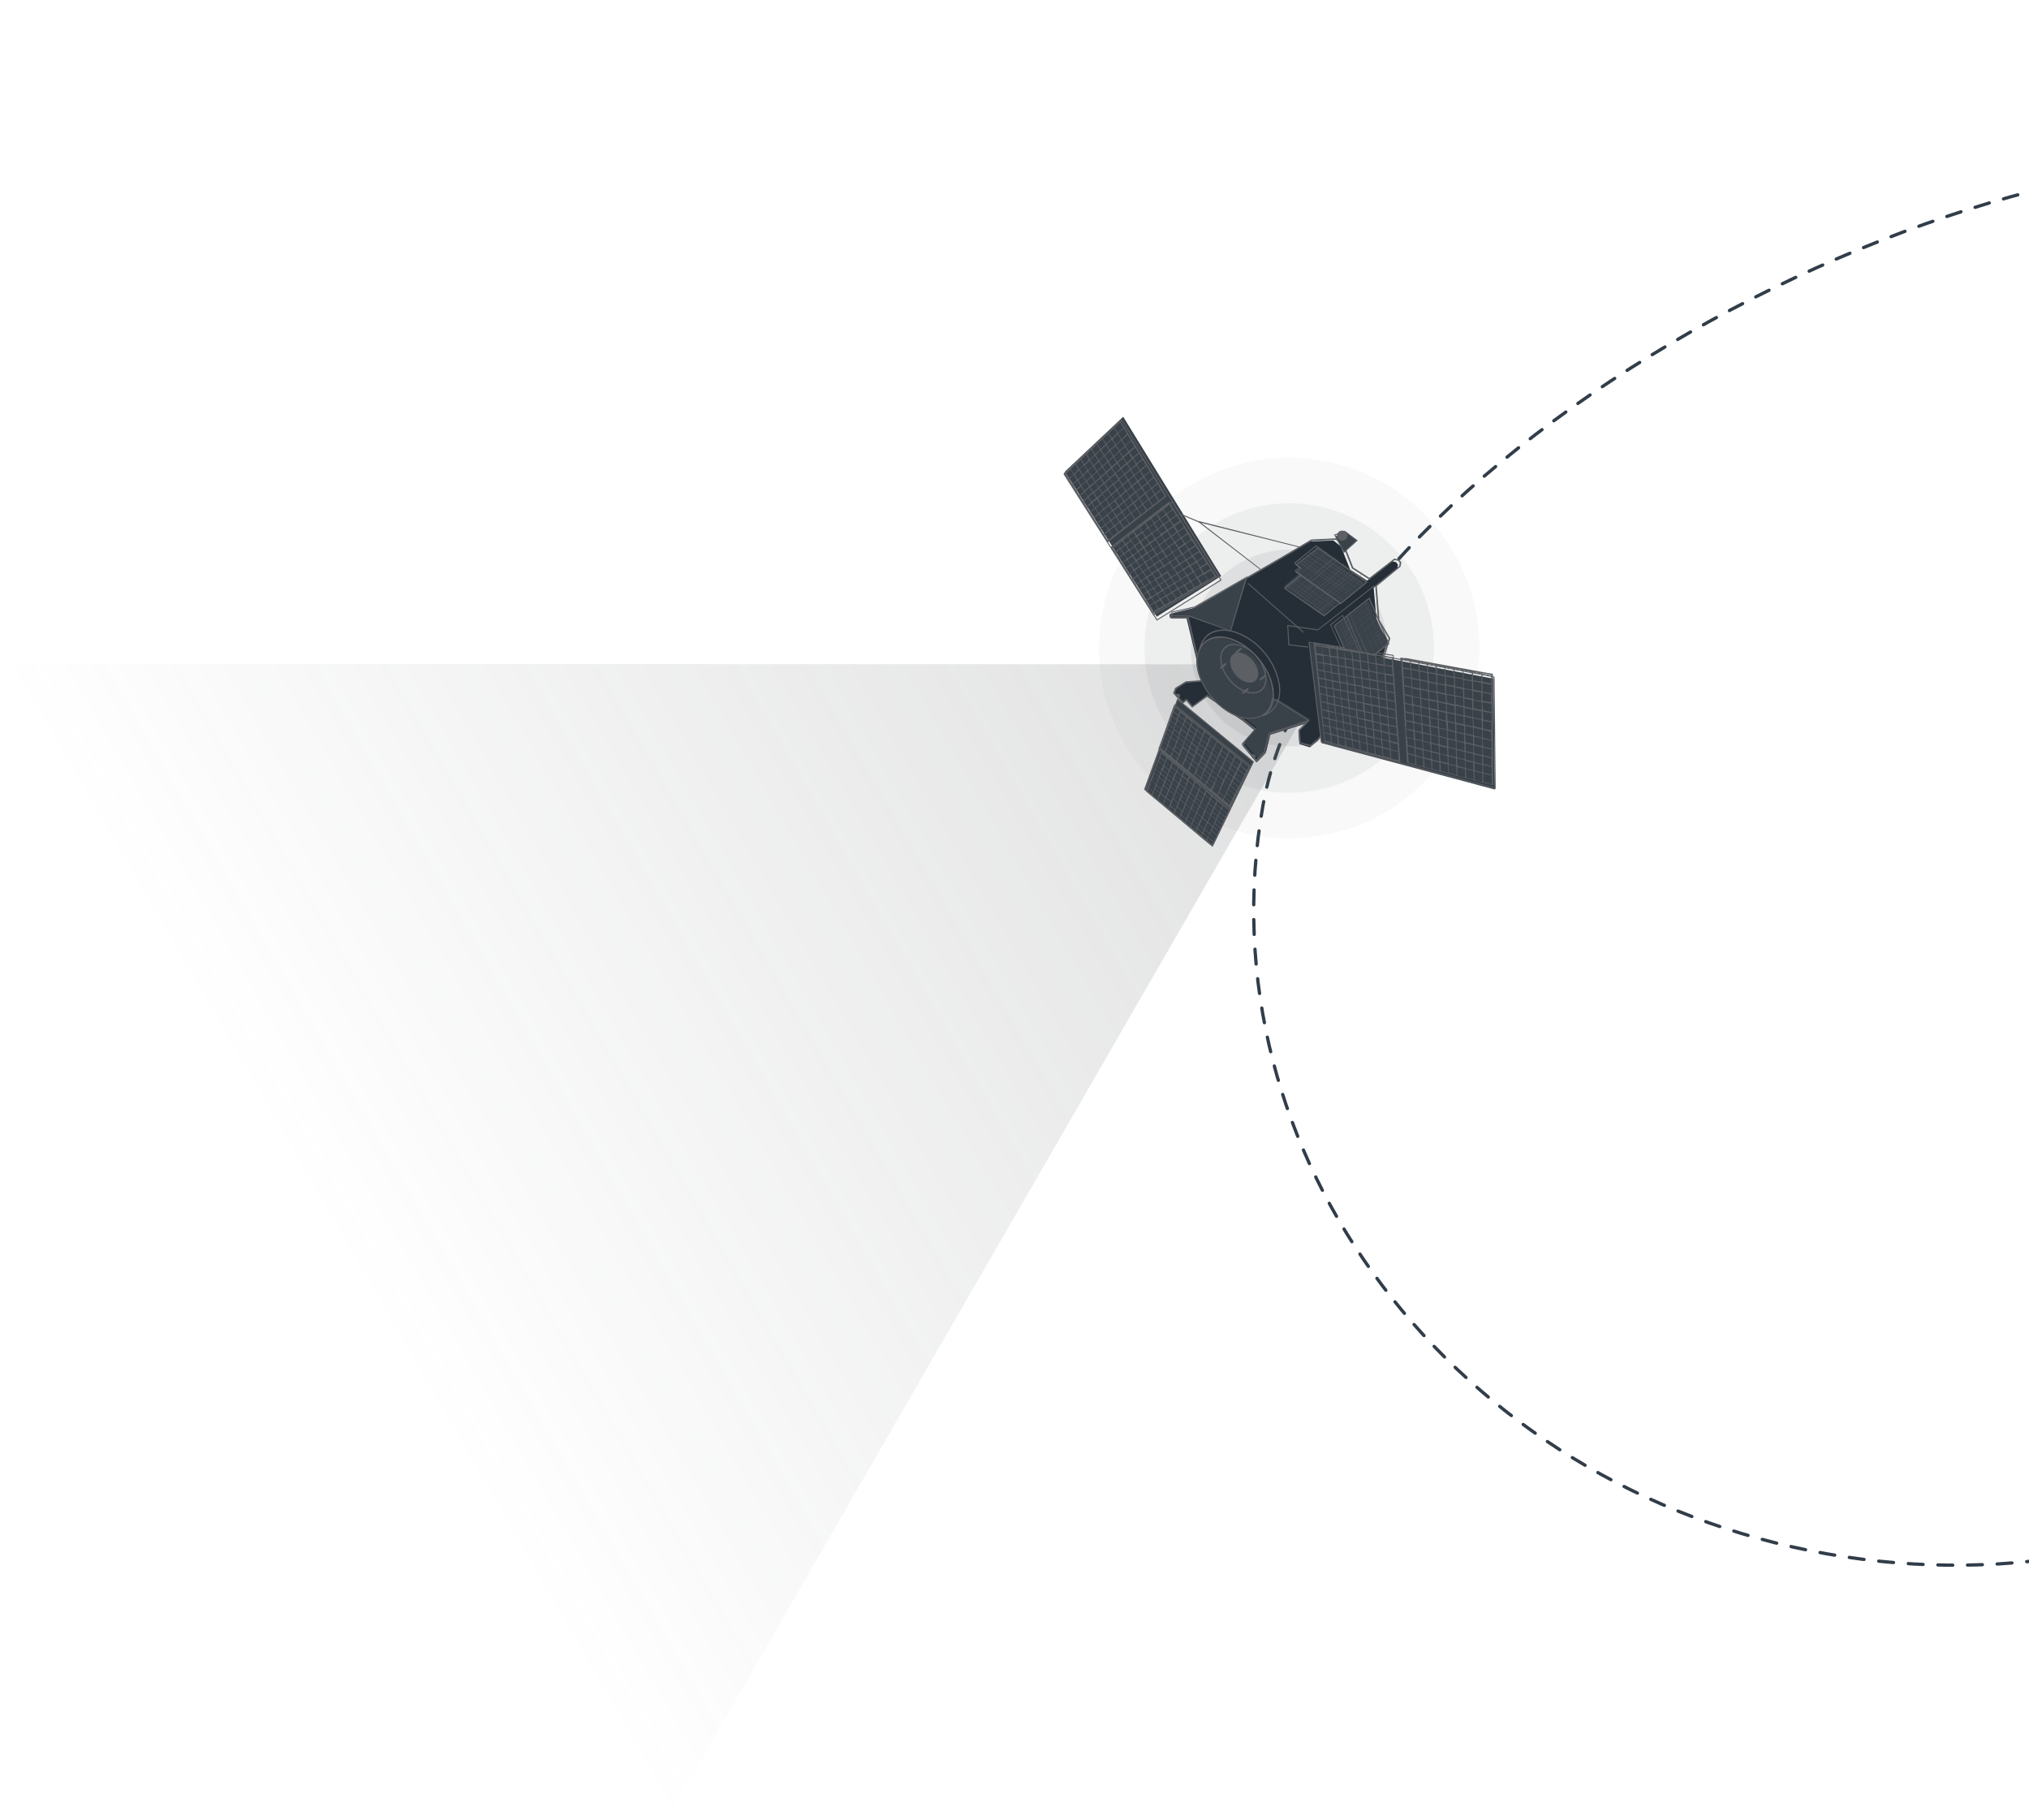 <svg xmlns="http://www.w3.org/2000/svg" width="1232" height="1105" fill="none"><path stroke="#313D49" stroke-dasharray="9 9" stroke-linecap="round" stroke-linejoin="round" stroke-width="2" d="M1586.6 634c37.2-210.8 67.8-492.3-158.5-532.3C1201.7 61.8 804 278.6 766.8 489.3c-37.2 210.8 116.2 414 342.6 454 226.3 40 440-98.6 477.2-309.3Z"/><g clip-path="url(#a)"><path fill="url(#b)" d="M809.5 403.3-.1 403l405 701.5 404.6-701.2Z" opacity=".2"/></g><g clip-path="url(#c)"><g fill="#5C5F63" clip-path="url(#d)" opacity=".2"><circle cx="782.8" cy="393.4" r="59.7" transform="rotate(-6.2 782.8 393.4)"/><circle cx="782.8" cy="393.4" r="115.5" fill-opacity=".2" transform="rotate(-6.2 782.8 393.4)"/><circle cx="782.8" cy="393.4" r="87.9" fill-opacity=".4" transform="rotate(-6.2 782.8 393.4)"/></g><path fill="#252E36" d="m723.8 369.7 54.8-31.5 16.2-9.5 14.8-.6 4.6 3.6 5.6 14.1 10.3 6.7 15-11.7 2.5.4 1.2 1.5-.3 2.3-14.4 11.8 1.8 20.8 6.7 11.2-3 9.8-39.5 51.1-4.8 4-6.3-2-.6-7.6 4.9-5-22.7 7.2-2.7 11.4-5 5.1-8.5-10.1 7.8-9-7.5-6-22.1-15-9 6.5-3.6-4.3-2.2 1.8-5.4-5.9 1.1-2.9 6-3.7 10.2-.7-9.3-38.4h-10l-.3-2.2 13.7-3.2Z"/><path fill="#5C5F63" fill-rule="evenodd" d="m795.8 453.2 5-4.1 40.2-51.5 3.2-10.1-6.6-11.2-1.6-20.5 14.4-11.8.5-2.7-1.5-1.7-2.8-.5-15.1 11.7-9.8-6.3-5.5-14-4.8-3.7-15.2.7-16.4 9.7-55.1 32-14.2 3.3.5 3h10l8.7 37.4-9.7.7-6.3 3.9-1.3 3.3 5.8 6.4 2.2-1.8 3.5 4.2 9.2-6.7 21.8 14.6 7 5.6-7.8 9 9 10.8 5.5-5.7 2.8-11.3 20.8-6.7-3.8 3.9.6 8.2 6.8 2Zm-.2-1-5.8-1.6-.5-7.2 6.1-6.2-24.8 8-2.8 11.6-4.7 4.7-7.8-9.4 8-9.1-7.8-6.2-22.4-15-9 6.6-3.6-4.3-2.2 1.8-4.8-5.3 1-2.5 5.8-3.6 10.6-.8-9.1-39.2h-10l-.2-1.3L725 370l55.2-32 16.3-9.6 14.6-.7 4.3 3.4 5.5 14 10.6 6.8 15.3-11.9 2.1.4 1 1.2-.3 2-14.6 11.8 1.7 21.2 6.5 11-3 9.6-40 51.2-4.6 3.8Z" clip-rule="evenodd"/><path fill="#5C5F63" fill-rule="evenodd" d="m783 391.2 11.3 1.3v.6l-12-1.4-.7-12.3 18.5 2.7 34.2-26.7.4.4-34.5 26.9-18-2.6.7 11Z" clip-rule="evenodd"/><path fill="#394149" d="m736.2 513.9 25.1-51.5-46.4-38.2-19.9 55.3 41.2 34.4Z"/><path fill="#5C5F63" fill-rule="evenodd" d="m736.2 513.9 25.1-51.5-46.4-38.2-19.9 55.3 41.2 34.4Zm-.2-1-40.3-33.6 19.5-54.1 45.4 37.3L736 513Z" clip-rule="evenodd"/><path fill="#5C5F63" fill-rule="evenodd" d="m736.4 513.8 11.3-23.2-43.8-36.7-9.2 25.2 41.7 34.7Zm-.2-1L695.4 479l8.8-24 42.8 35.9-10.8 22ZM747.8 490.3l12-25.2-46.7-37.6-9.2 26.4 43.9 36.4Zm-.2-.9-43-35.6 8.8-25.3 45.8 36.8-11.6 24.1ZM850 462.1l-3.8-64.5-48.7-7.7L803 450l47 12Zm-.6-.8-45.9-11.7-5.4-59 47.6 7.5 3.7 63.2Zm57.4 16.5-.6-67.7-56-10.8 4.1 64.6 52.5 14Zm-.6-.7-51.3-13.6-4.1-63.4 54.8 10.4.6 66.6Z" clip-rule="evenodd"/><path fill="#394149" d="M757.5 350.6 726 368.9l-13.5 3.3.3 2.1h9.8l24.5 8 10.4-31.7Z"/><path fill="#5C5F63" fill-rule="evenodd" d="m747.4 383.4 10-33.6-32.2 18.4-14 3.2.4 2.7 10.3.2 25.5 9Zm-.3-.8-25.1-9H712l-.3-1.8 13.6-3 31-17.8-9.3 31.6Zm10.4-28.3 33.8 29.8.4-.4-33.8-29.8-.4.4Z" clip-rule="evenodd"/><path fill="#394149" d="m702.3 374.4 39.2-24.7L682 253l-35.4 33.3 55.8 88.1Z"/><path fill="#5C5F63" fill-rule="evenodd" d="m741.8 352.2-60.6-97.7-35.4 33.4 56.6 88.9 39.4-24.6ZM702.6 376l-56-88 34.5-32.6L741 352l-38.4 24Z" clip-rule="evenodd"/><path fill="#5C5F63" fill-rule="evenodd" d="m740.4 349.8-28.5-45.6-37.2 28.8 25.7 40.6 40-23.8Zm-39.8 23-25.1-39.7 36.2-28 27.8 44.5-39 23.2Zm7.6-71.5-28-45.9-34.4 32 26.6 41.8 35.8-27.9Zm-35.7 27-26-40.8 33.6-31.2 27.3 44.9-34.9 27.2Z" clip-rule="evenodd"/><path fill="#5C5F63" fill-rule="evenodd" d="m727.9 316.3 61 15.5v.5L727.6 317l-11.6-4.9.3-.5 11.5 4.8Z" clip-rule="evenodd"/><path fill="#5C5F63" fill-rule="evenodd" d="M766.2 346 728 316.4l-.4.5 38.2 29.4.4-.5Z" clip-rule="evenodd"/><path fill="#394149" d="m779.5 355.9 9.4-7.7 24.2 17-9.6 7.8-24-17.1Z"/><path fill="#5C5F63" fill-rule="evenodd" d="m803.9 374 10.2-8.3-24.4-16.8-10.1 8.2 24.3 17Zm0-.7-23.4-16.2 9.2-7.5 23.4 16.2-9.2 7.5Z" clip-rule="evenodd"/><path fill="#394149" d="m813.8 367 15.6-12.8-29.8-21.3-13.1 10 3 2.3-2.8 2.3 27 19.4Z"/><path fill="#5C5F63" fill-rule="evenodd" d="m814 366.7 16.3-13.3-30-21-13.8 10.4 3 2.4-2.8 2.3 27.3 19.2Zm0-.7-26.4-18.6 2.8-2.3-3-2.3 13-9.7 29 20.4L814 366Z" clip-rule="evenodd"/><path fill="#394149" d="m816 335.6 8.3-7.5-7-5-6.5 2.5 5.3 10Z"/><path fill="#5C5F63" fill-rule="evenodd" d="m816 335.6 8.3-7.5-7.7-5.9-6.6 2.4 6 11Zm.2-1-5.4-9.6 5.7-2 6.9 5-7.2 6.7ZM804 374.2l10.2-8.4-24.4-16.8-10.1 8.2 24.3 17Zm0-.8-23.4-16.2 9.2-7.5 23.5 16.2-9.3 7.5Z" clip-rule="evenodd"/><path fill="#5C5F63" fill-rule="evenodd" d="m814 366.7 16.3-13.3-31.2-22.4-13.4 10.8 3.1 2.5-2.8 2.3 28 20.1Zm0-.7-27-19.5 2.7-2.2-3-2.5 12.4-10.1 30.3 21.8L814 366Z" clip-rule="evenodd"/><path fill="#5C5F63" fill-rule="evenodd" d="m827 351.8-15.3 12.6 15.4-12.5Zm-.4-3.1L810.3 362l16.4-13.2-.1-.1Zm-2.3-.4-15.4 12.5.1.1 15.4-12.5-.1-.1Zm-2.7-.6L805.2 361l.1.2 16.4-13.3-.1-.2Zm-1.4-1.1L804 359.9l.1.1 16.3-13.3v-.1Zm-1.4-2.4-16.3 13.3.1.1 16.3-13.3v-.1Zm-1.3-1.2-16.3 13.3.1.2 16.3-13.3v-.2Zm-1.3-1.1L800 355.2v.1l16.4-13.3v-.1Zm-3.9-2.3L796 353l.1.2 16.3-13.3v-.2Zm-1.3-1.1-16.3 13.3.1.1 16.3-13.3v-.1Zm-1.2 0L793.5 352l16.4-13.2-.1-.1Zm-1.3-1-16.3 13.2v.1l16.4-13.3h-.1Zm-2.7-2.4-16.3 13.3.1.1 16.3-13.3Zm-2.5-1L787 347.2v.1l16.4-13.3h-.1Zm-1.3-1.2-16.3 13.3 16.4-13.2-.1-.1Zm-1.6-.8-12.5 10.2v.1l12.6-10.1-.1-.2Z" clip-rule="evenodd"/><path fill="#5C5F63" fill-rule="evenodd" d="m787 344 28 20.3v-.2L787 344Zm.8-3.3 31.5 20.6v-.1L788 340.5v.2Zm1.2-1.3 31.4 20.6.1-.1-31.4-20.7-.1.2Zm1.1-1.4 31.5 20.7v-.1l-31.4-20.7v.1Zm2.4-1.3 31.5 20.6v-.1l-31.4-20.7v.2Zm2.4-1.4 31.5 20.6v-.1L795 335l-.1.2Zm1.2-1.4 31.4 20.7.1-.2-31.4-20.6-.1.1Zm2.3-1.4 31.5 20.7.1-.2-31.4-20.6-.2.1Zm12.1 31-9.6 7.7.1.2 9.6-7.9Zm-1.2 0-9.6 7.8v.1l9.7-7.8-.1-.1Zm-1.3-1.2-9.6 7.9 9.7-7.7-.1-.2Zm-1.3-1.1L797 369v.1l9.7-7.8-.1-.1Zm-1.4-2.4-9.6 7.8v.1l9.7-7.8-.1-.1Zm-3.8-1-9.6 7.8v.1l9.7-7.8h-.1Zm-1.3-1.2-9.6 7.9 9.7-7.7-.1-.2Zm-1.4-2.3-9.6 7.8v.1l9.7-7.8-.1-.1Zm-1.3 0-9.6 7.9h.1l9.6-7.7v-.2Zm-1.3-1.1-9.6 7.8.1.1 9.6-7.8v-.1Zm-2.5-1.1-9.6 7.8v.1l9.7-7.8-.1-.1Zm-2.7-2.3-9.6 7.8.1.1 9.6-7.8v-.1Zm-1.3-1.2-9.6 7.9h.1l9.6-7.7v-.2Z" clip-rule="evenodd"/><path fill="#5C5F63" fill-rule="evenodd" d="m782 355.8 23.8 17.2.1-.1-23.8-17.3-.1.2Zm1.2-1.4 23.8 17.3v-.1l-23.8-17.3v.1Zm1.1-1.3 23.9 17.3v-.1L784.4 353v.1Zm2.4-1.4 23.8 17.3.1-.1-23.8-17.3-.1.1Z" clip-rule="evenodd"/><path fill="#5C5F63" d="m700.3 372.4 38.4-22.5c-9.6-15.2-19.3-30.2-28.8-45.4-11.9 9.2-23.7 18.2-35.5 27.5l26 40.4Zm-6.5-11.3-2-3.1-2-3 2.5-1.5c.3-.3.7-.2.7.2l1.1 1.8c.3.3.3.5-.1.7l-2 1.2s0 .3-.2.4h.6l1.9-1.2h.6c.6.7 1 1.4 1.3 2.1.1.1 0 .5-.1.6-.6.7-1.5 1.1-2.3 1.8Zm41.5-14.8 2 3c.2.4 0 .6-.2.8l-3 1.8c-.3.2-.5.2-.7 0l-1.7-2.8c-.2-.3-.2-.5.2-.8l3-1.8c.1-.3.3-.3.4-.2Zm-4.2 2.5 1.9 3c0 .1 0 .4-.2.5l-2.7 1.7c-.3.1-.6 0-.8-.2l-1.6-2.7c-.2-.2-.3-.6.2-.8l2.7-1.6s.3.2.5 0Zm-7.6 4 2.8-1.6c.2-.1.5 0 .7.3.6 1 1 1.8 1.7 2.7.1.2 0 .6-.2.6l-2.7 1.6c-.1 0-.4 0-.5-.2l-1.7-2.7-.1-.6Zm-10.7-38.4 1.2-1c.2-.2.4-.2.7 0 .4.9 1 1.7 1.5 2.3.2.3.1.5-.2.8l-2 1.4c-1.3.8-1.3.8-2.2-.5-.2-.6-1-1.2-.8-1.8.1-.3 1-.6 1.8-1.3Zm-2.6-3.6c.6-.3 1.1-.6 1.5-1 .2-.1.4-.1.6.1.5.9 1.2 1.6 1.5 2.3.2.2.1.6 0 .7-1 .8-1.8 1.5-2.9 2.1-.1.1-.6 0-.5-.1-.7-.8-1-1.5-1.6-2.3-.3-.4 0-.6.2-.8l1.2-1Zm20.5 28 1.6 2.7c.1.2 0 .5-.1.6l-3 1.8c-.1 0-.4 0-.5-.2-.5-.8-1.2-1.6-1.5-2.3-.2-.1-.1-.6 0-.7l3-1.8h.5Zm-13.6-17 1.5-1c.2-.2.4-.1.6.1.5.8 1.1 1.6 1.4 2.4v.7l-2.9 1.9c-.2.2-.5.2-.8-.2l-1.4-2.2c-.3-.4-.2-.7.2-.8.6-.2 1-.6 1.4-1Zm10.4 13.1c-1 .6-2 1.2-2.8 1.9-.4.3-.6.2-.8-.2l-1.4-2.2c-.3-.4-.2-.5.2-.8 1-.5 2-1.1 2.8-1.8.3-.3.5-.3.7.2l1.4 2.2c.3.3.3.6-.1.7Zm-4.4-7.4c-1 .7-2 1.5-3 2-.4.3-.6.3-.8-.2l-1.4-2.2v-.6l3-2c.2-.1.4-.1.7.3l1.5 2.3s-.1.3 0 .4Zm2.4 3.6-3.2 2h-.7l-1.5-2.3v-.7l3-2 .6.1 1.5 2.3c.3.2.2.5.3.6Zm-8.4-9.9-1.5 1c-.2.2-.4.2-.6 0l-1.4-2.3c-.3-.2-.2-.4.1-.7l2.8-2c.2-.3.5-.3.7 0l1.5 2.3c.2.2.2.5-.2.8-.6.2-1 .6-1.4 1Zm-9.2-13.9c.5-.2 1-.6 1.3-.9.4-.3.7-.3 1 .1.3.8.8 1.4 1.2 2 .3.5.2.8-.2 1-.8.8-1.8 1.3-2.6 2-.4.3-.6.3-.8-.2l-1.4-2.1c-.2-.3 0-.6.2-.8l1.3-1Zm23 40.4-1.5-2.6s0-.4.3-.6l3-1.8h.7l1.5 2.4s0 .4-.2.5l-3 1.8c-.3.3-.6.2-.8.3Zm-2.4-12.2 1.5 2.3c.3.2.2.5-.1.8l-2.9 1.7c-.2.2-.6.2-.8-.2-.3-.7-.8-1.6-1.4-2.2-.2-.3 0-.6.2-.8 1-.5 2-1.1 2.8-1.8.3 0 .5 0 .7.2Zm-5.5 18 1.8 2.9c0 .1 0 .4-.2.5l-2.6 1.5c-.1.1-.5 0-.5-.1-.6-1-1.2-1.7-1.6-2.7v-.6l2.6-1.5h.5Zm-5.3 7.3L716 358c-.4-.4-.2-.7.1-.8l2.4-1.3c.2-.2.5-.2.8.2l1.6 2.7c.2.2.2.4 0 .6l-2.6 1.4h-.6Zm-2.3-2.8 1.8 3s0 .4-.2.5l-2.5 1.4s-.4 0-.5-.2c-.5-.8-1-1.7-1.7-2.5-.3-.4-.3-.6.2-.8l2.3-1.3h.6Zm-6.8-40.6 1.2-1c.3-.3.6-.3.8.2.3.7.8 1.5 1.4 2.1.3.4 0 .6-.2.8l-2.4 1.8c-.4.3-.6.2-.8-.2l-1.4-2.2c-.2-.3-.3-.6.2-.8.4-.1.8-.4 1.2-.7Zm6.7 10.2-1.4 1c-.3.2-.5.2-.8-.2l-1.4-2.2c-.2-.2 0-.5.2-.7 1-.6 1.6-1.2 2.5-1.9.2-.2.4-.2.7 0 .4 1 .8 1.6 1.5 2.4.2.2.1.5-.2.7l-1.1 1Zm8 10.1-2.5 1.6c-.4.3-.6.3-.8-.1l-1.4-2.2c-.2-.3 0-.6.2-.8l2.6-1.7c.4-.3.6 0 .8.2l1.4 2.2c0 .3 0 .5-.3.8Zm-17-23.8c.3-.3 1-.6 1.3-1 .2-.1.4 0 .6.2l1.4 2.1c.3.3.2.5-.1.8l-2.6 1.9c-.3.2-.5.2-.7-.2l-1.4-2.2c-.2-.3-.2-.7.1-.8l1.4-.8Zm16.8 29.5 2.9-1.7c.2-.2.5-.1.8.2l1.5 2.3c0 .1 0 .6-.2.6-1 .5-1.8 1-2.6 1.7-.3.2-.5.2-.8-.2l-1.4-2.2c-.3-.1-.3-.6-.2-.7Zm-3.3-12.4c.5.9.8 1.6 1.5 2.3.2.3.1.5-.2.8l-2.6 1.7c-.3.2-.5.2-.8-.2l-1.4-2.1c-.2-.3-.2-.7.2-.8.8-.5 1.6-1.2 2.5-1.6.2-.4.6-.5.8 0ZM704 310.2c.4-.1 1-.5 1.3-.8.2-.2.4-.2.7 0l1.5 2.4v.6l-2.6 1.9c-.4.3-.6.2-.8-.2l-1.3-2c-.3-.5-.2-.8.2-1l1-.9Zm13.6 20.8-1.4 1c-.4.3-.6.3-.8-.2l-1.3-2c-.3-.4-.3-.6.2-.8l2.2-1.6c.6-.5.6-.5 1.2.3l.5.8c.9 1.6.9 1.6-.6 2.5Zm-6.8-10 1.4-.9c.1 0 .6 0 .5.2l1.6 2.3c0 .1 0 .6-.2.5l-2.5 1.9c-.4.3-.6.3-.8-.2-.4-.7-1-1.3-1.4-2.2-.3-.4-.2-.7.2-.7l1.2-.8Zm10 19 3-1.9s.4 0 .5.2l1.5 2.3c0 .1 0 .4-.2.5-1 .6-1.8 1.3-2.7 1.6-.1.1-.6 0-.6-.1l-1.4-2.2c-.3-.2-.3-.4-.2-.5Zm-16-19.8 1.1-1c.3-.2.6-.3.7 0l1.4 2.3c.3.3.2.7-.2.7-.4.4-1 .8-1.5 1-1.5 1-1.5 1-2.2-.4-1-1.5-1-1.5.6-2.6Zm23.9 25 1.4 2.6c.1.1 0 .4-.1.5l-2.6 1.5c-.4.3-.6.1-.8-.1l-1.4-2.2c-.2-.3-.2-.5.2-.8l2.7-1.6.6.2Zm-19.6-17.8 1.4-1c.3-.1.5-.1.8.2l1.4 2.2c.3.4 0 .6-.2.8-.4.4-1 .7-1.6 1.1-1.3 1-1.3 1-2.3-.4-.2-.6-.9-1.1-.8-1.6.1-.7 1-1 1.3-1.3Zm10 12.8-2.2 1.4c-.4.3-.6.3-1 0-.3-.8-.7-1.5-1.3-2.3-.3-.3-.1-.5.1-.7.9-.5 1.7-1.2 2.7-1.7.2-.2.4-.2.7.1.4.8.7 1.4 1.2 2 .3.6.3 1-.2 1.2Zm-14.4-20.6-1.2 1c-.4.3-.5.2-.8-.2l-1.3-2c-.3-.4-.2-.7.2-1l1.3-1.1c1.3-1 1.3-1 2.2.5 1 1.6 1 1.6-.4 2.8ZM719 346l.4-.3 2.5-1.6c0-.1.4 0 .6.3l1.4 2.1v.7c-1 .6-1.7 1.2-2.8 1.6 0 .1-.5 0-.5-.2l-1.4-2.1c-.2 0-.2-.3-.2-.5Zm-7.6-15c.5-.4 1-.5 1.5-1 .3-.2.5-.2.7.3.4.7.8 1.4 1.4 2.1.3.4.2.7-.1.8l-1.6 1c-1.4 1-1.4 1-2.3-.5-1.1-1.6-1.1-1.6.4-2.7Zm5.8 5.5-2.8 1.8c-.2.2-.4.2-.7-.2l-1.4-2.2c-.4-.3-.2-.7.1-.7l2.4-1.6c.4-.3.7-.1.9.4l1.3 2c.3.2.2.5.2.5ZM707 323.8l1.3-.9c.4-.3.6-.2.8.2.4.8.8 1.5 1.3 2 .3.5.2.8-.2.9l-1.5 1c-1.7 1.2-1.4 1.1-2.2-.5-1-1.6-1-1.6.5-2.7Zm3.5 41.3-1.8-2.9s0-.4.2-.5c.8-.5 1.5-1 2.3-1.3h.7l1.7 2.6c.2.3 0 .6-.2.8l-2.3 1.3h-.6Zm-10.2-52 1.2-1c.3-.2.6-.3.7 0 .4.8.8 1.5 1.4 2.2.3.4.2.7 0 1l-1.5 1.1c-1.6 1-1.1 1.1-2.1-.3-1.2-1.7-1.2-1.7.3-3Zm16.6 29.2 2.6-1.7c.4-.3.7-.2.8.2.4.7 1 1.3 1.3 2 .3.4 0 .6-.2.8l-2.5 1.6c-.2.2-.4.2-.7-.2-.4-.7-1-1.3-1.4-2.2l.1-.5Zm4.5 7.1 2.7-1.6c.3-.2.6-.3.8.2.4.7 1 1.3 1.4 2.2.3.3 0 .5-.2.7l-2.6 1.5c-.2.2-.5 0-.7-.2-.4-.7-1-1.3-1.4-2.1v-.7Zm-18.3-23.5-1 .7c-.3.2-.5.2-.7 0l-1.4-2.2c-.2-.3-.2-.5.1-.8.5-.4 1-.8 1.6-1 1.2-1 1.2-1 2.2.4.9 1.8.9 1.8-.8 3Zm2.5 4 1.3-.8c.4-.3.6-.3.8.2.4.7 1 1.3 1.3 2 .3.4.3.6 0 .9-.9.5-1.6 1-2.4 1.7-.2.2-.4.1-.7-.2l-1.4-2.2c-.3-.4-.3-.6.1-.8.2-.3.6-.5 1-.8Zm-6.7-10.5 1.2-1c.4-.3.6-.2.8.2.4.8.8 1.5 1.4 2.2.2.3.2.5-.2.8l-1.4 1c-1.5.9-1.5.9-2.2-.5-1.1-1.6-1.1-1.6.4-2.7Zm15.4 24-1.3.8c-.3.3-.6.3-.8-.2-.3-.7-1-1.4-1.4-2.2l.1-.6 1.4-1c1.5-1 1.5-1 2.4.6 1.3 1.6 1.3 1.6-.4 2.5ZM712 336c.6 1 1.1 1.6 1.5 2.5 0 .2 0 .6-.2.6-.7.6-1.5 1-2.5 1.6-.2.2-.5.2-.7 0l-1.4-2.2v-.7l2.6-1.6c.2-.2.6 0 .7-.2Zm-3.8 26.3 1.8 2.9c.1.1 0 .4-.1.5l-2.2 1.3c-.2.2-.4.2-.7-.1l-1.6-2.5c-.2-.2-.1-.5.1-.7l2.2-1.4h.5Zm10.5-15.8 1.5 2.5c0 .2 0 .5-.2.6-.8.4-1.7 1.1-2.6 1.5-.1 0-.4 0-.5-.2l-1.4-2.2c-.2-.2-.2-.4 0-.6.8-.5 1.8-1 2.5-1.7l.7.1Zm-8.9-14.1c.6 1 1.1 1.6 1.5 2.5v.7l-2.5 1.7c-.3.3-.4.2-.7-.2l-1.4-2.1v-.7l2.6-1.7.5-.2Zm-4.2-3-1.3.8c-.3.3-.4.2-.7-.2-.4-.7-1-1.3-1.4-2.1-.3-.3-.2-.5.1-.8l1.6-1c1.7-1.2 1.1-1.2 2.2.4 1 1.7 1 1.7-.5 2.9Zm-8.8-13.6c.1.1 0 0 0 0l1.3-.8c.4-.3.5-.2.8.2.4.7 1 1.3 1.3 2 .3.4.2.7 0 .9l-2.3 1.6c-.4.3-.6.3-.8-.2-.4-.7-1-1.3-1.4-2.1-.2-.3 0-.6.1-.8l1-.8ZM718 346l-2.8 1.6s-.5 0-.5-.2c-.6-.7-1-1.4-1.4-2.2l.1-.5 2.5-1.6h.7l1.4 2.2v.7Zm2.8 4.1 1.5 2.5c0 .2 0 .5-.2.6l-2.6 1.5c-.2.2-.5.2-.8-.2l-1.4-2.2c-.2-.2-.2-.5 0-.7 1-.4 1.9-1 2.7-1.5.5-.1.7-.1.8 0Zm-17.4 19c-.6-1-1-1.9-1.7-2.6-.3-.4-.3-.6.2-.8.7-.3 1.4-.7 2-1.2.4-.3.6 0 .8.2.5.8 1 1.7 1.6 2.4.2.3.2.5 0 .7L704 369c-.3.2-.6 0-.6 0Zm-5.8-43.6 1.2-1c.3-.2.5-.2.7 0l1.4 2.2v.7c-.5.4-1 .8-1.5 1-1.3.8-1.3.8-2.2-.5-1.1-1.4-1.1-1.4.4-2.4Zm18.7 26.4-2.7 1.6c-.1 0-.4 0-.6-.3l-1.3-2c-.3-.4-.1-.6.1-.8.9-.5 1.7-1 2.4-1.6.3-.2.5-.1.7.1l1.4 2.2v.8Zm-9.1-8.1c1-.6 1.8-1.3 2.6-1.7.3-.2.6 0 .7.3l1.4 2.1c.2.3.2.5-.2.8l-2.4 1.5h-.7l-1.4-2.2v-.8ZM695.4 322l1.1-1c.5-.3.6-.2 1 .3.2.5.6 1 1 1.3.7 1.2.7 1-.5 1.8l-.8.7c-1.3 1-1.3 1-2.2-.5-1.1-1.6-1.1-1.6.4-2.6Zm6.7 10.2 1-.7c.4-.3.6-.3.8.2l1.4 2.1c.3.4 0 .6-.2.8l-1.3.9c-1.4 1-1.4 1-2.3-.6-1-1.5-1-1.5.6-2.7Zm3 8c1-.6 1.8-1.3 2.6-1.7h.7l1.5 2.3c.1.2 0 .5-.2.6-.8.7-1.6 1.1-2.6 1.7-.1.1-.4 0-.5-.2l-1.4-2.1c-.2-.3-.1-.6-.1-.6Zm-5.3-11.2 1.3-.9c.4-.3.5-.2.8.2l1.4 2.2c.2.2.2.4-.2.7l-1.5 1c-1.3 1-1.3 1-2-.4-1.3-1.8-1.3-1.8.2-2.8Zm3.5 7.5 2-1.4c.2-.2.5-.2.8.2l1.4 2.1c.2.3.2.5-.2.8l-2.4 1.5c-.4.3-.7.2-.8-.2l-1-1.6c-.3-.8-.5-1.2.2-1.4Zm-10-18 1.1-1c.4-.2.5 0 .7.2l1.4 2.1c.2.3.2.5-.2.8L695 322c-1.2 1-1.2 1-2-.5-1.1-1.8-1.1-1.8.3-2.7Zm16.3 28.4 2.4-1.6c.3-.2.5-.1.8.2l1.4 2.2c.2.3.2.5-.2.8l-2.4 1.5c-.3.3-.6.3-.7-.2l-1.2-2c-.4-.4-.5-.8 0-1Zm4.2 7 2.7-1.7c.2 0 .5 0 .6.2l1.4 2.2c.2.2.2.5-.2.8l-2.5 1.4c-.1 0-.5 0-.7-.2-.6-.7-1-1.4-1.5-2.2.2-.1.2-.3.2-.6Zm-19.7-26 1.2-.9c.3-.2.5-.2.8.2.4.7 1 1.3 1.3 2 .3.4.3.6-.2.8-.7.6-1.5 1-2.1 1.6-.4.3-.6.2-.8-.2l-1-1.7c-.5-.8-.5-.8.2-1.4l.6-.3Zm9.6 18 2.5-1.6c.4-.3.5-.2.8.2.4.7 1 1.3 1.3 2 .3.4.3.6-.2.8l-2.2 1.4c-.4.3-.6.3-.8-.2-.4-.7-1-1.3-1.3-2-.2 0 0-.4 0-.6Zm-6.1-10.6 2-1.3c.2-.2.5-.3.6 0l1.4 2.2v.7l-2.4 1.6c-.3.3-.4.2-.7-.2l-1-1.6c-.5-.9-.5-.9 0-1.4Zm-3.7-7.8-.2.2c-1.3.9-1.3.9-2.2-.5-1-1.4-1-1.4.4-2.6l.4-.3c1.2-1 1.2-1 2.2.5.9 1.5.9 1.5-.6 2.7Zm17.2 23.6 1.5 2.3v.6c-.9.5-1.7 1-2.4 1.6-.3.2-.5.1-.8-.2l-1.4-2.2v-.7l2.4-1.5c.2 0 .6.2.7 0Zm-8.5-10c-.3.4-.8.5-1.1.8-.4.3-.8.4-1-.2-.4-.7-.9-1.2-1.2-2-.2-.2-.2-.4.1-.7l1.7-1.1c1.3-1 1.1-1 1.8.4l.2.2c1.1 1.6 1.1 1.6-.5 2.7Zm3.4 2.7c-1 .5-1.6 1.1-2.5 1.6-.2.2-.4.2-.7-.2-.4-.7-1-1.3-1.3-2-.2-.3-.2-.5.1-.8l2.3-1.4c.4-.3.6-.3.8.2l1.3 2v.6Zm-9.8-12.3 1.3-.9c.3-.2.5-.2.7 0l1.4 2.3v.6l-1.5 1c-1.4 1-1.4 1-2.2-.5-1.1-1.6-1.1-1.6.3-2.5Zm-6.4-10.4 1.2-1c.3-.2.5-.1.7.1.4.7 1 1.3 1.3 2 .2.3.3.7-.2.8l-1.3 1.1c-1.2 1-1.2 1-2-.4-1.1-1.4-1.1-1.4.3-2.6Zm20.5 29.6c-1 .5-1.7 1-2.5 1.6-.2.2-.4.2-.7-.2-.4-.7-1-1.4-1.2-2-.3-.3-.3-.5.1-.7l2.3-1.4c.4-.3.6-.3.8.2l1.3 2v.5Zm4.5 6.7L712 359c-.2.2-.5 0-.7-.2-.4-.7-1-1.3-1.3-2-.1-.1-.1-.6.1-.6.9-.4 1.6-1 2.4-1.5.3-.2.5-.2.8.2l1.3 2v.6Zm-14.5 13.7-1.8-3c-.2-.2-.2-.4 0-.6.8-.4 1.5-.7 2-1.2.3-.2.5-.2.9.2l1.4 2.5v.7l-2.5 1.4Zm-9.8-40.6.4-.3c1.2-.8 1.2-.8 1.9.3.3.6 1 1.3.9 1.6-.2.5-.9.9-1.4 1.3-1.4 1-1.4 1-2.2-.5-.9-1.3-.9-1.3.4-2.4Zm4.4 6.8 1.2-.8c.4-.3.6-.3 1 .1l1.1 2c.3.3.2.6-.1.7l-1.2.8c-1.5 1-1.5 1-2.4-.6-1-1.3-1-1.3.4-2.2Zm5 11c1-.5 1.8-1.2 2.8-1.8l.5.2 1.4 2.2v.7l-2.3 1.4c-.1 0-.6 0-.6-.2-.7-.6-1.2-1.5-1.8-2.4Zm-9.4-18.4-1.4.9c0 .1-.5 0-.5-.2-.5-.6-1-1.3-1.4-2.1v-.7l1.3-1c1.3-1 1.3-1 2.3.4 1.1 1.8 1.1 1.8-.3 2.7Zm13.8 25c1-.5 1.7-1.1 2.5-1.6h.7l1.4 2.2v.7l-2.4 1.5c-.1.1-.5 0-.6-.1l-1.4-2.2c-.2 0 0-.4-.2-.5Zm-7.9-13.9 1.8-1.2c.4-.3.6-.3.8.2.4.7 1 1.3 1.3 2 .3.4 0 .6-.2.8l-2 1.4c-.4.3-.6 0-.8-.2l-1-1.6c-.6-.8-.6-.8.1-1.4Zm-3.7-7.1.5-.4c1.3-.9 1-.8 1.8.4 1 1.8 1 1.8-.6 3-1.3.8-1.3.8-2.2-.5-.8-1.4-.8-1.4.5-2.5Zm-6.4-10.1 1-.8c.4-.3.6-.3.9 0l1.1 1.9c.3.3.2.7-.2 1l-1.2 1c-1.2 1-1.2 1-2.1-.4-.8-1.7-.8-1.7.5-2.7Zm20.5 29.1c-1 .6-1.8 1-2.4 1.6-.4.3-.6 0-.8-.2l-1.2-2c-.2-.2-.3-.5.2-.7.7-.4 1.4-1 2.1-1.3.4-.3.6-.3.8.1l1.2 2v.5Zm-8.5-8.2 2-1.4c.4-.3.6-.3.8.2l1.2 1.9c.3.4.3.6-.2.8l-2.2 1.4c-.4.3-.6 0-.8-.2l-1.1-1.8c-.1-.4-.2-.7.3-.9Zm11.3 12.1 1.4 2.2c.3.4.2.7-.3.9-.7.4-1.4.7-2.1 1.3-.4.3-.6.3-.8-.2-.4-.7-1-1.3-1.3-2-.2-.3-.2-.5.2-.8.7-.4 1.4-1 2.1-1.3.4-.1.7-.2.8 0Zm-22.2-23.7 1-1c.4-.2.5 0 .7.2l1.1 1.8c.5.8.5.8-.3 1.3l-.8.7c-1.4.8-1.4.8-2.3-.5-.9-1.6-.9-1.6.6-2.5Zm4.2 6.5.4-.3c1.1-.8 1.1-.8 2 .4.2.6.9 1.2.8 1.6 0 .4-.8 1-1.4 1.2-1.5 1-1.5 1-2.2-.5-1-1.4-1-1.4.4-2.4Zm5.2 10.9 2.4-1.5c.3-.3.4-.2.8.2.3.7.9 1.3 1.3 2l-.1.7c-.7.6-1.4 1-2.1 1.3-.3.2-.5.2-.8-.2-.4-.7-1-1.3-1.3-2-.3-.2-.3-.4-.2-.5Zm7 5 1.5 2.3c.1.2 0 .5-.1.6-.7.6-1.5 1-2.3 1.4-.2.2-.4.2-.7 0-.3-.8-.9-1.4-1.3-2.1l.1-.7c.7-.6 1.4-1 2.3-1.4h.5Zm-18.5-26 1-.7c.3-.3.5-.3.7.2.4.7 1 1.3 1.3 2 .2.3.2.5-.1.8l-2 1.5c-.4.3-.7.2-.9-.2l-.8-1.6c-.5-.8-.5-.8.2-1.4l.6-.5Zm9.5 17.4c.9-.5 1.5-1 2-1.4.4-.3.7-.3.8.2.4.7 1 1.3 1.3 2 .2.3.2.5-.1.8l-2.2 1.3c-.3.3-.6.3-.8-.2-.2-.6-.8-1.2-1-1.8-.4-.4-.3-.6 0-.9Zm-10.3-21.9 1.7 2.8c.1.1 0 .4-.1.5l-2.2 1.6h-.7l-1.3-2.1v-.6l2.6-2.2Zm5 11.3 1-.9c.3-.1.5-.1.7.1l1.3 2v.7l-1.3.9c-1.3.9-1.3.9-2.1-.3-1-1.5-1-1.5.4-2.5Zm7.4 8.7-2.4 1.5c-.3.3-.4.2-.8-.2-.3-.7-.9-1.3-1.3-2-.3-.4 0-.6.2-.8.7-.3 1.5-1 2-1.4.3-.2.5-.2.7 0 .4.8 1 1.4 1.3 2.1.3.4.2.7.3.8Zm4.8 7.3 1.5 2.3c.1.1 0 .4-.1.5-.7.6-1.6 1-2.4 1.5-.1.1-.5 0-.6-.1l-1.4-2.2c0-.1 0-.4.2-.5.7-.6 1.4-1 2.3-1.5.2-.2.4-.1.5 0Zm4.3 6.6c.5.9 1.2 1.6 1.5 2.3.2.1 0 .5-.1.6-.8.4-1.4 1-2.3 1.4h-.6c-.6-.7-1-1.4-1.3-2.1-.1-.2-.1-.6.1-.6.7-.6 1.4-1 2.3-1.4 0-.2.3 0 .4-.2Zm-22-23.5.3-.2c1.3-.9 1.3-.9 2 .3 1.1 1.5 1.1 1.5-.4 2.7-1.4 1-1.4 1-2.3-.4-1-1.4-1-1.4.4-2.4Zm4.2 6.5c.2 0 .3-.2.4-.3 1.3-.8 1-1 2 .5.4.5 1 1 .9 1.5-.2.6-1 .8-1.5 1.2-1.3.9-1.3.9-2.2-.5-.9-1.3-.9-1.3.4-2.4Zm9.2 12.2c-.7.4-1.3 1-2 1.3-.4.3-.6.3-.8-.2l-1.2-2c-.2-.2-.2-.4 0-.6l2.2-1.3c.4-.3.5-.2.8.2.3.5.8 1.2 1 1.8.5.2.5.7 0 .8Zm1.6 7.9-1.4-2.2v-.7l2.2-1.3c.3-.2.5-.2.8.2l1.3 2c.2.3.2.5-.3.7-.7.3-1.4 1-2.1 1.3h-.5Zm-17-29.9.3-.3c1.2-1 1-1 1.9.4 1 1.6 1 1.6-.5 2.8-1.2 1-1.2 1-2.2-.4-.9-1.6-.9-1.6.4-2.5Zm13.5 18.6-2.2 1.4c-.3.2-.5.2-.8-.2l-1.2-2c-.3-.3-.3-.5 0-.8.8-.4 1.4-.9 2.1-1.4.3-.2.5-.2.8.1l1.3 2.1c.2.2 0 .6 0 .8Zm-3.1-2.6-1.1.7c-.4.3-.6.2-1-.1-.2-.6-.7-1.3-1-1.8-.3-.4-.3-.6.2-.8l2-1.5c.4-.3.7-.1.8.2 0 .4.4.8.6 1 .9 1.3.9 1.3-.5 2.3Zm-7-8.9 1.8-1.2c.4-.3.6-.3.8.2l1.2 2c.2.2.2.4-.2.7l-2 1.4c-.3.2-.5.2-.8-.2l-1.1-1.8c-.2-.4-.3-.8.3-1Zm-5.6-10.3 1.1-1c.1 0 .6 0 .6.3l1.3 2-.1.7-1.2 1c-1.2 1-1.2 1-2.1-.4-.9-1.8-.9-1.8.4-2.6Zm15.6 27c1-.5 1.6-1 2.4-1.5l.7.1 1.3 2c.2.3.2.5-.2.8-.7.4-1.4 1-2.1 1.3-.3.2-.5.2-.8-.2l-1.2-1.9v-.5Zm7.2 5.2 1.4 2.2c0 .1 0 .6-.2.5l-2.1 1.4c-.3.2-.6 0-.8-.2l-1.2-2s0-.5.2-.5c.7-.6 1.4-1 2.1-1.3.3-.2.5-.2.6 0Zm-21.2-19.6-1.6-2.7.1-.5 2-1.5c.3-.1.6-.1.8.1.3.7.9 1.4 1.3 2l-.1.7-2.5 1.9Zm4.2 6.5a18 18 0 0 0-1.6-2.4c-.2-.3-.2-.5 0-.7l2-1.3c.3-.3.5-.3.7.2.4.7 1 1.3 1.3 2v.7l-2.4 1.5Zm-6.3-9.8c-.5-.8-1.1-1.6-1.5-2.5-.1-.1 0-.4.1-.5l1.9-1.5c.3-.3.5-.3.7.2.4.7 1 1.3 1.2 2v.6c-.8.6-1.6 1-2.4 1.7Zm4.2 6.6c-.5-.9-1.1-1.9-1.7-2.6-.1-.1 0-.4.1-.5l2-1.5h.7c.6.7 1 1.4 1.4 2.3.1 0 0 .4 0 .4l-2.5 1.9Zm4.4 7 2.5-1.7c.1 0 .4 0 .5.2.5.6 1 1.3 1.3 2 .2.3.2.5-.1.8l-2.4 1.5-1.8-2.9Zm-11.2-20.6.3-.3c1.1-.9 1.1-.9 2 .3 1 1.7 1 1.7-.5 2.7-1.2 1-1.2 1-2.2-.5-.8-1.2-.8-1.2.4-2.2Zm10.8 20-1.6-2.4.1-.5 2-1.5c.3-.2.5-.1.7.1.4.7 1 1.3 1.3 2v.7l-2.5 1.7Zm8.3 13-1.7-2.6c-.1 0 0-.4 0-.4.7-.4 1.4-1 2.1-1.3.2-.1.5 0 .6.1l1.3 2c.1.2 0 .6-.2.6-.3.5-1.2 1-2.1 1.6Zm.4.5c.8-.5 1.5-1 2.5-1.4h.7l1.3 2c0 .2 0 .5-.2.6l-2.6 1.5-1.7-2.7Zm12-63.5-28-45.9-2.2 2-6.9 6.5c-3.9 3.6-7.8 7.1-11.5 10.8l-9.8 9.2-3.4 3.2c-.3.3-.2.4 0 .9l7.2 11.4 8.6 13.6 8 12.5 2.3 3.9c12-9.6 24-18.9 35.7-28.1Zm-43.2 7.6c.6 1 1.2 1.7 1.6 2.6l-.1.7-1.9 1.5-.2.4c0 .2 0 .2.2.3l2.6-2.1 1.5 2.6c.1.1.1.3 0 .4l-2.6 2.2-4-6.3 2.9-2.3Zm38.9-4.9-2.2-3.6 3.5-2.8 2.1 3.6-3.4 2.8Zm-6-.7 3.2-2.6 2.2 3.6-3.2 2.6-2.2-3.6Zm-17-36.7-1.8-3v-.5l3.2-3 1.9 3c0 .2 0 .5-.2.6-.9 1-1.9 2-3 2.9Zm15.6 43c-.5-.8-1-1.7-1.6-2.4-.8-1.2-.8-1.2.4-2l2.1-1.7c1 1.3 1.5 2.5 2.2 3.6l-3.1 2.5ZM684.7 264l1.8 3c.1.1.1.3 0 .4l-3.2 2.9-2-3.4c1.1-.9 2.2-1.8 3.4-3Zm.7 9.9-1.8-3s0-.4.2-.5l2.1-1.9.9-.7 1.8 2.9v.7l-3.2 2.5Zm-6.7-11-2-3.4c1.2-1.2 2.3-2 3.4-3.2l1.8 2.9v.7l-3.2 3Zm10.7 8.8 1.8 2.9v.4l-3.3 2.6-1.8-2.9v-.4l3.3-2.6Zm6.8 11.1 1.8 3v.4l-3.4 2.7-2-3.1 3.6-3Zm-4.5-7.4 1.7 2.9c.1.1.1.3 0 .4l-3.2 2.6-1.8-2.8c-.1-.2 0-.5.2-.6l3-2.5Zm2.2 3.7 1.9 3.2-3.5 2.9-1.8-3v-.4l3.4-2.7Zm4.5 7.3c.2.6.7 1.1 1 1.7.8 1.6.8 1.6-.5 2.7-.7.5-1.4 1-2.1 1.7l-1.8-2.9c-.1-.1 0-.4 0-.4l3.4-2.8Zm2.2 3.8 1.8 2.8v.5l-3.2 2.6-2-3.1c1-1 2.3-2 3.4-2.8Zm-9.9 18.7 3.1-2.5 2.1 3.5-3 2.5c-.9-1.2-1.5-2.4-2.2-3.5Zm12.2-15 1.4 2.1c.7 1.4.7.9-.3 1.7l-2.6 2.1-1.8-2.9s0-.4.2-.5l3.1-2.5Zm-15.7 17.7 3-2.5c.9 1.2 1.6 2.3 2.1 3.5l-3 2.5c-.6-1.2-1.4-2.4-2.1-3.5Zm-8.6-47.9 2 3c0 .2-.1.5-.3.6l-1 1-1.7 1.6-1.8-2.8c0-.2 0-.5.2-.6.8-1 1.5-1.9 2.6-2.8Zm2.3 3.7 1.9 3v.5c-1 1-2 1.7-3 2.6l-2-3 .2-.5 2.9-2.6Zm-4.5-7.4c.7 1 1.3 2 1.7 2.9.1.1.1.3 0 .4l-2.9 2.8-1.9-3c0-.1 0-.5.2-.6l2.9-2.5Zm6.8 11.2 1.7 2.9c.2 0 .1.3 0 .4l-3 2.5-1.8-2.7c0-.2 0-.5.2-.6l2.9-2.5Zm7.7 20.7L689 289v-.4l3.1-2.5 1.8 2.8v.5l-3.1 2.5Zm-3-13.2 1.6 2.8c0 .1.2.5 0 .6l-3 2.5-1.7-2.8c-.1-.1 0-.4 0-.4l3-2.7Zm-2.4-3.7a154 154 0 0 1 1.8 3.3l-3.1 2.6-2-3.2 3.3-2.7Zm.4 42.8c-.9-1.3-1.6-2.4-2.2-3.6l3-2.4 2 3.1c0 .2 0 .5-.2.6-.7.8-1.6 1.5-2.6 2.3Zm-13-54.5 1.7 2.9c.1 0 .1.3 0 .4l-2.9 2.8-1.9-3v-.5c1-.8 2-1.6 3-2.6Zm4.5 7.4 1.9 3v.5l-3 2.6-2-3 .1-.4 3-2.7Zm-3.4 2.4-1.8-2.9c-.1-.1-.2-.5 0-.6l2.8-2.7 2 3-.1.4-3 2.8Zm16 9.4 1.9 2.8v.5l-3.2 2.5-2-3.1 3.4-2.7Zm-11.7-2.2-1.7-2.8v-.4l3-2.7c.8 1.1 1.3 2 1.8 3 .1 0 .1.3 0 .4l-3 2.5Zm20.7 16.6 1.8 3c.1.1.1.3 0 .4l-3 2.4-1.7-2.8v-.5c.8-.8 1.7-1.6 2.9-2.5Zm-20.3-16.1 3.2-2.6 1.7 2.7v.5l-3.1 2.5c-.4-1-1-2-1.8-3.1Zm5.5 1 1.7 2.8v.5l-3.2 2.5-1.6-2.8c-.1 0-.1-.3 0-.4l3.1-2.5Zm10.3 8 1.8 2.9v.4l-3.1 2.5-1.8-2.9.1-.5 3-2.4Zm-8.1-4.3 1.7 2.9c.1 0 .1.3 0 .4l-3 2.4-2-3.1 3.3-2.6Zm-3 29 2 3.2v.4l-3 2.1-2.1-3.4c1-.7 2-1.4 3-2.3Zm12-15.4c-.2-.6-.7-1-.8-1.5-1-1.7-1-1.7.4-2.7l1.9-1.5 2 3.1-3.5 2.6Zm-8.1-4.3c-.6-1-1-1.8-1.7-2.7 0-.2-.2-.5 0-.6l3-2.4 1.6 2.7v.5c-1 1-2 1.7-2.9 2.5Zm-15.7-24.5 1.8 2.8v.5c-1 1-2 1.7-2.8 2.7l-1.8-3a.3.3 0 0 1 0-.4l2.8-2.6Zm-2.2-3.8 1.7 3c.1 0 .1.3 0 .4l-2.8 2.6-2-3.1c1-.8 2-1.8 3-2.9Zm9.8 56.4-2.2-3.4 2.8-2.3a275 275 0 0 1 2.2 3.4l-2.8 2.3Zm-6.4-43-1.8-3c-.1 0 0-.3 0-.4 1-1 2-1.7 2.9-2.5l1.8 2.9v.4l-3 2.6Zm16.8 18.6-1.8-2.8v-.5l3-2.4 1.8 2.9v.4l-3 2.4Zm4.4 7.1-2-3 3.3-2.7 1.7 2.9c.1.1.1.3 0 .4l-3 2.4Zm-18-28c.8 1 1.2 1.9 1.8 2.9.1 0 .1.3 0 .4l-2.8 2.3-1.7-2.7v-.5l2.8-2.4Zm17 18.7 1.9 2.9v.4l-3 2.4-2-3c1-1 2-1.8 3.2-2.7Zm-14.6-14.9 1.7 2.8c.1.1 0 .3 0 .4l-3 2.5-1.7-2.8c0-.1 0-.5.2-.6.9-.9 1.8-1.5 2.8-2.3Zm2.3 3.5 1.9 3-3 2.5-1.9-2.8a.3.3 0 0 1 0-.5c1-.6 2-1.3 3-2.2Zm-15.7-9.2-.1-.1-1.2-2c-.6-1-.6-1 .3-1.8l2-2 1.9 3s0 .4-.2.5l-2.7 2.4Zm16.6 18.4-1.8-2.8v-.5l3-2.4 1.7 2.8v.4c-1 1-2 1.7-3 2.5Zm-13.4-20.7 1.8 3v.5c-.8 1-1.8 1.7-2.8 2.5l-1.7-2.7.1-.7a26 26 0 0 1 2.6-2.6Zm2.2 3.6 1.8 3v.4l-2.8 2.4-1.8-2.9c0-.1 0-.4.2-.5a28 28 0 0 0 2.6-2.4Zm13.3 20.7L682 295a.3.3 0 0 1 0-.5l3-2.4 1.7 2.8c.1 0 .1.3 0 .4-.8 1-1.8 1.6-2.9 2.5Zm-11.1-17 1.8 2.8v.5l-3 2.3-1.6-2.8c-.1-.1 0-.4.2-.5a27 27 0 0 0 2.6-2.4Zm14.6 15 1.9 3-3 2.5c-.8-1-1.4-2-2-3l3.1-2.5Zm4.5 7.1 1.7 2.9c.1.1.1.3 0 .4l-2.8 2.4-1.8-3c-.1 0-.1-.3 0-.4l2.9-2.3Zm-13 20.3-2.9 2.3-2-3.1.1-.5c.9-.7 1.7-1.4 2.7-2l2 3.3Zm-.5-26-1.7-2.8v-.4l2.9-2.3c.6 1 1 1.8 1.7 2.7 0 .2.2.5 0 .6l-3 2.2Zm-4.5-7.1-1.8-3 3-2.5 1.7 2.7v.5l-2.9 2.3Zm9 14.2-1.8-2.9c-.1-.1-.1-.3 0-.4l3-2.5 1.7 2.8v.4l-3 2.6Zm5.5.6-1.7-2.7v-.5l3-2.4 2 3.1-3.3 2.5Zm-3.5 2.9-1.7-2.8v-.4l3-2.4 1.8 3-3 2.6Zm-8.8-14.1-1.9-3 3.1-2.5 1.9 3-3.1 2.5ZM662.7 273l1.8 2.9v.4l-2.7 2.6-1.7-2.8v-.4c.7-1 1.6-1.9 2.6-2.7Zm2.2 3.6 1.7 2.9c.1.1.1.3 0 .4-.9 1-1.7 1.7-2.7 2.5l-1.7-2.8v-.7c1-.7 1.7-1.5 2.7-2.3Zm1.3 9.3-1.7-2.8c-.1-.1-.1-.3 0-.4l2.8-2.5 1.6 2.8c.1.1 0 .4 0 .4l-2.7 2.5Zm15.3 9.1 1 1.8c.8 1.3.8 1.3-.3 2.2l-2 1.6-1.6-2.8v-.7c1-.5 1.9-1.3 2.9-2Zm-12.2-11.3 1.8 2.9c.1.1 0 .3 0 .4l-2.9 2.3c-.5-.8-1-1.8-1.7-2.7v-.5l2.8-2.4Zm8.8 14.3 1.7 2.7v.5l-2.9 2.3c-.6-1-1-1.8-1.7-2.7v-.5l3-2.3Zm2.2 3.4 1.7 2.7v.5l-2.8 2.2-1.7-2.8a.3.3 0 0 1 0-.4l2.8-2.2Zm-7.6 26.5-2-3 .1-.5 2.6-2.2 2 3.2v.4l-2.7 2.1Zm12.3-19.6 3-2.6 2 3-3.1 2.6-1.9-3Zm-13.4-20.9 1.9 3-3.1 2.5-1.7-2.7v-.5l2.9-2.3Zm9.8 23-1.7-2.8a.3.3 0 0 1 0-.4l2.9-2.3 1.7 2.7v.5l-3 2.3Zm-8.7-14-1.7-2.7v-.5l2.9-2.3 1.6 2.6c0 .2 0 .5-.2.6l-2.6 2.3Zm10.7 17.5-1.8-3 3-2.5 1.8 3-3 2.5Zm-25-32-1.7-3c-.1 0-.1-.3 0-.4.9-1 1.8-1.6 2.6-2.6l1.7 2.8c.1.1.1.3 0 .4-.8 1.1-1.6 2-2.6 2.7Zm3.2-2.2 1.8 2.8v.5l-2.8 2.4-1.7-2.7v-.5l2.7-2.5Zm1.2 9.1L661 286a.3.3 0 0 1 0-.4c.8-.9 1.8-1.7 2.8-2.5l1.8 3v.4a28 28 0 0 1-2.8 2.4Zm2.2 3.4-1-1.7c-.8-1.2-.8-1.2.3-2.3.7-.5 1.3-1 1.8-1.7l1.7 2.8-.1.7-2.7 2.2Zm11.8 12 1.7 2.7v.5l-2.8 2.2-1.8-3 3-2.4Zm-4-7.3 3.1-2.5 1.7 2.7v.5l-2.9 2.3-1.8-3Zm2 3.8 1.9 3-3 2.4-1.7-2.7v-.5l2.8-2.2Zm-6.6-10.3 1.6 2.6c.1.1 0 .3 0 .4l-2.9 2.4-1.9-3c1.3-.8 2.2-1.6 3.2-2.4Zm-.7 5.7 3-2.4 1.5 2.7v.5l-2.7 2.3-1.8-3Zm2.1 3.6 3-2.4 1.7 2.8v.4l-2.8 2.3-1.9-3Zm-12.1-11.5-1.8-3v-.4l2.6-2.4 1.7 2.7v.5c-.8 1.2-1.6 1.9-2.5 2.6Zm-2.2-3.4-1.7-2.8a.3.3 0 0 1 0-.4l2.6-2.5 1.7 2.8v.4l-2.6 2.5Zm4.4 7L658 289c-.1-.1-.1-.3 0-.4.8-.9 1.7-1.6 2.6-2.4l1.7 2.8c.1.1.1.3 0 .4a27 27 0 0 0-2.6 2.4Zm13.8 15.1 1.6 2.6v.5l-2.8 2.2-1.6-2.6c0-.2 0-.5.2-.6l2.6-2.1Zm-8.8-14.3-3 2.4-1.5-2.6v-.5l2.6-2.3c.6 1 1.2 2 2 3Zm1.4 9.4-1.6-2.6v-.5l2.8-2.2 1.8 2.9-3 2.4Zm-4-6.4 2.9-2.4 1.6 2.6c0 .2.2.5 0 .6l-2.7 2.2-1.9-3Zm16 17.5c-.8-1-1.4-2-2-3l3-2.4 1.7 2.7c.1.2 0 .5-.2.6L678 313Zm.1.5 3-2.4 1.8 2.8-3 2.5-1.8-3Zm-10-8.2-1.5-2.7v-.4l2.8-2.2 1.5 2.6v.7c-1 .6-1.9 1.3-2.7 2Zm-13-20 1.7 2.8c.1.2.2.5 0 .6-.7.8-1.5 1.5-2.5 2.3l-1.7-2.7v-.5l2.5-2.4Zm1.3 9.1-1.6-2.7v-.5l2.6-2.3 1.7 2.7v.5l-2.7 2.3Zm15 9 1.5 2.6c.1 0 0 .3 0 .4l-2.8 2.2-1.5-2.6c-.1-.1 0-.5.1-.6l2.6-2ZM653 282l1.6 2.8c.1 0 .1.3 0 .4l-2.5 2.5-1.7-2.8c-.1-.1 0-.4 0-.4l2.6-2.5Zm21.5 33.6-1.7-2.8v-.4l2.8-2.2c.6 1 1 1.8 1.7 2.7v.5l-2.8 2.2Zm-15-23.3 1.7 2.8v.5l-2.8 2.2-1.6-2.7v-.4c1-.7 1.7-1.6 2.7-2.4Zm17.2 26.7-1.9-3 2.8-2.3 1.6 2.6v.7l-2.5 2Zm-15-23 1.5 2.6c.1.1.1.3 0 .4l-2.7 2.2-1.6-2.6c-.1-.1 0-.3 0-.4l2.8-2.3Zm3.2 12.1-1.5-2.6v-.5l2.6-2 1.7 2.7v.4c-.9.5-1.8 1.2-2.8 2Zm2.1 3.3-1.5-2.7c-.1 0-.1-.3 0-.4l2.7-2.2 1.8 2.9-3 2.4Zm-6-9.8 2.8-2.3 1.8 2.9-2.8 2.3-1.8-2.9Zm13.4 14.7 1.6 2.6v.5l-2.6 2-2-3c1.2-.6 2-1.3 3-2.1Zm-22.4-28 1.7 2.8v.4c-.8.9-1.7 1.6-2.5 2.3l-1.7-2.8c-.1-.1-.1-.3 0-.4.9-.7 1.7-1.4 2.5-2.3Zm2.2 3.4 1.7 2.8v.3c-.7.8-1.6 1.5-2.6 2.4l-1.5-2.7c-.1-.1-.1-.3 0-.4.6-.8 1.5-1.5 2.4-2.4Zm17 26.5-1.5-2.6v-.5l2.6-2 1.8 2.8-2.8 2.3ZM650 285l1.7 2.7v.5l-2.5 2.2-1.6-2.6v-.5l2.4-2.3Zm6.4 10.3 1.6 2.7v.5l-2.6 2.1-1.6-2.6v-.5c1-.7 1.8-1.4 2.6-2.2Zm6.2 9.7-2.8 2.4-1.6-2.7a.3.3 0 0 1 0-.4l2.6-2.1 1.8 2.8Zm-2.2-3.3-2.8 2.3-1.6-2.7v-.4l2.7-2.1 1.7 2.9Zm2.5 4 1.8 2.8-2.9 2.3-1.7-2.8 2.8-2.4Zm6.4 9.1c-.6-1-1-1.8-1.7-2.7v-.5l2.8-2.2 1.6 2.7v.4c-1 1-1.8 1.6-2.7 2.3Zm-1.1 6-1.8-3 2.9-2.3 1.7 2.9-2.8 2.3Zm3-2 1.8 3-2.8 2.3-1.6-2.7c-.1 0 0-.4 0-.4l2.6-2.1ZM713 428.4l-.4.5c-3 8.5-6 17-9.2 25.6-.1.3 0 .4.2.6l20.8 17.1 21.8 18c.1.1.2.3.5.3l.2-.4 11.8-24.3c.1-.3.1-.5-.2-.7l-15.1-12.2-30.3-24.4Zm15.4 46.1 1-2 2.8 2.4.1.3c-.2.6-.3.9-.6 1.3-.1.3-.2.6.3.6l.9-2 2.8 2.5c.1 0 .2.2 0 .3l-.8 2c-.1-.2-.1-.2-.3-.2l-4-3.2a62 62 0 0 1-2.2-2l-3.3-2.6c0-.2-.2-.3-.2-.3l1-2 2.4 2.1c.8.6.8.4.4 1.4l-.3.6c-.3.2-.3.7 0 .8Zm24.7-9.7a225.5 225.5 0 0 0 3.7 3.3l-1 2-3.6-2.9c-.1-.1-.2-.2-.1-.3l1-2Zm-1.3 2.5 3.7 3s.2.2 0 .3c-.2.6-.5 1.3-1 2l-3.6-3v-.3l1-2Zm1.6 7.7s-.2 0 0 0l-3.5-2.8c-.1-.2-.3-.3-.1-.4l1-2 3.6 2.9c.2.1.3.2.1.3a8 8 0 0 0-1 2Zm1-12.6 3.6 2.9c.1.1.2.2.1.3l-1 2-3.7-2.9v-.3c.2-.6.5-1.3 1-2Zm-2.2 15-3.6-2.8c-.1-.1-.2-.2 0-.3.2-.7.5-1.3.9-2l3.7 2.9s.2.2 0 .3c-.5.6-.7 1.3-1 2Zm-1.3 2.5-3.5-3s-.2-.2 0-.3l.8-1.9 3.6 2.8v.3c-.2.7-.5 1.3-1 2ZM747 477a37 37 0 0 1 3.4 2.9c.1 0 .2.2.1.3l-.8 2c-1.3-1-2.5-2-3.5-3v-.3l.8-2Zm1.5 7.5c-1.3-1-2.4-1.9-3.4-2.9l-.1-.3.8-2c1.3 1 2.5 2 3.5 3v.3l-.8 2Zm-3.8-2.8 3.5 2.9v.3l-.8 2c-1.2-1-2.4-1.8-3.4-2.8 0-.1-.2-.3 0-.4.1-.7.3-1.3.7-2Zm-1.1 2.3 3.4 3c.1 0 .2.2 0 .3l-.8 2-3.4-3c-.1 0-.2-.2-.1-.3l.9-2Zm1.8-25.4 3.2 2.6c0 .1.2.2 0 .3-.2.7-.7 1.4-1 2l-3.1-2.5v-.3l1-2Zm3.8 3 3 2.5c.2.1.3.2.1.3l-1 2-3.1-2.5-.1-.3c.5-.6.8-1.3 1.1-2Zm-11.2-9c0 .2.2 0 0 0l3 2.5c.1.1.2.2 0 .3l-.8 2.2-3-2.4c-.2-.2-.3-.3-.1-.4l.9-2.1Zm6 8-3-2.4c-.2-.1-.3-.2-.2-.3l1-2c1.2.8 2.1 1.7 3.2 2.5v.3c-.4.4-.7 1-1 2Zm-11.1-9-3-2.5c-.2-.1-.3-.3-.2-.4.3-.6.5-1.4 1-2.1l3 2.5c.2.1.2.4.2.4-.5.7-.7 1.4-1 2Zm3.7 3-3-2.5c-.1 0-.2-.2 0-.3l.8-2.2 3.2 2.6c0 .1.2.2 0 .3-.5.6-.8 1.3-1 2Zm7.7 6.6 3.1 2.6c.1 0 .2.2 0 .3-.2.6-.5 1.3-1 2-1-.7-1.9-1.6-3-2.5-.2-.1-.1-.3-.1-.3l1-2Zm3.7 3 3.2 2.6v.3c-.2.7-.5 1.3-1 2-1-.7-2-1.7-3-2.5 0 0-.2 0-.2-.3l1-2Zm-21-20.5 3 2.4v.3l-.8 2.2-3-2.4c-.2-.2-.3-.3-.1-.4.1-.7.4-1.4.9-2.1Zm10 11.4 3 2.6s.2.1 0 .2c-.2.7-.7 1.4-.8 2.2l-3.1-2.5c-.1 0-.2-.2 0-.3.1-.8.4-1.4.8-2.2Zm6.2 8.6 3.2 2.5c0 .2.2.3 0 .4-.2.6-.5 1.3-1 2l-3-2.4v-.3c.1-.8.4-1.5.8-2.2Zm-17.7-18-3-2.5-.2-.2.8-2.2 3.1 2.5c.1 0 .2.2 0 .3 0 .5-.4 1.2-.7 2Zm15 12.6 3.1 2.4.1.4-1 2-3-2.4c-.1-.1-.2-.3-.1-.4l1-2Zm-24.7-23.5 3 2.4.3.2-.8 2.3-3-2.4c-.2-.1-.2-.1-.2-.4l.7-2.1Zm6 8-3-2.5c-.1-.1-.2-.2-.1-.3l.9-2.2 3 2.4.1.4-.9 2.1Zm25 24 3 2.3c.1.2.2.3.1.4l-1 2-3-2.4s-.2-.1-.1-.3l1-2Zm-7.4-6.1 3.2 2.5v.3l-.8 2h-.2l-2.9-2.4c0-.2-.2-.3 0-.4l.7-2Zm-1.4 2-3-2.5c-.2 0-.3-.2-.1-.3l.9-2.2 3.1 2.6v.3c-.2.7-.6 1.2-1 2Zm-8.5-13.5 3.1 2.5c.1.1.1.1 0 .4l-.8 2.1-3-2.4s-.2-.1-.1-.3c.2-.8.4-1.5.8-2.3Zm6 8-3-2.5c-.2-.1-.3-.2-.2-.3l1-2.2 3 2.4c0 .2.2.3 0 .4l-.8 2.1Zm-4.7-.5-3.1-2.4-.2-.3.9-2.1 3 2.4c.1.1.2.2.1.3-.3.7-.6 1.3-.7 2.1Zm-6.3-8.6c-1.1-.7-2-1.6-3-2.4-.2-.1-.3-.2-.2-.3l.8-2 3 2.3c.2.2.3.3.1.4l-.7 2Zm3.5 3-3-2.3-.1-.4.9-2.2 3 2.5c.1 0 .2.2.1.3-.2.8-.5 1.4-.9 2.2Zm4 3.7 3.1 2.4c.1.1.2.3.1.4a28 28 0 0 0-.9 2.1l-3-2.4-.1-.3.9-2.2Zm-19.9-23 3 2.5c.2 0 .3.2.2.3l-.8 2s-.1.2-.2 0l-3-2.3s-.2-.2 0-.3c.4-.7.6-1.4.8-2.2Zm11.3 19-3-2.4c-.2 0-.2 0-.1-.3l.9-2.2 3 2.4c.1.2.2.3 0 .4l-.8 2.1Zm-6.2-8.4-3-2.4-.1-.3.8-2.1s0-.1.2 0l3 2.3v.4l-.9 2.1Zm33.1 17c1.2.8 2.1 1.7 3.2 2.5.1 0 .2.2 0 .3-.2.6-.5 1.3-.9 1.8h-.2l-3-2.4c-.2-.1-.3-.3-.2-.4.6-.6.9-1.2 1.1-1.9Zm-29.5-14.2-3-2.4c-.2-.1-.3-.2-.1-.3l.7-2.1 3 2.4c.2.1.2.1.2.4l-.8 2Zm23.4 25.9-3-2.4c-.2-.2-.3-.3-.2-.4l1-2c1 .9 2 1.9 3 2.6.2.1 0 .2.2.4-.3.4-.7 1-1 1.8Zm-19.4-22.2c1.1.7 2 1.6 3 2.4 0 0 .2 0 .3.2l-.9 2.2-3-2.4c-.2-.2-.3-.3-.1-.4 0-.7.3-1.3.7-2Zm23 25.1-3-2.4c0-.1-.2-.2 0-.3l.8-2 3 2.4c.2.2.3.3.1.4l-.8 2Zm1.1-13c-1.1-.8-2-1.7-3.1-2.4-.1-.2-.2-.3-.1-.4l.7-1.8h.3l3 2.4c.1.1 0 .4 0 .4l-.8 1.9Zm-12 4-3.1-2.4c-.1-.1-.2-.2 0-.3l.8-2 3 2.4.1.4-.9 2Zm-23-25 3 2.5v.2c-.4.7-.5 1.4-1 2.2l-3-2.4c-.1-.2-.2-.3 0-.4l1-2Zm3.6 3 3 2.4c.1.1.2.3.1.4l-.9 2.1-3-2.4c-.1-.1-.2-.2-.1-.3.4-.8.7-1.4.9-2.2Zm20.8 20.2 3 2.5a25.6 25.6 0 0 1-1 2.4l-3-2.5v-.3l1-2Zm-27-28.6 3 2.4.1.3-.9 2.2-3-2.4-.1-.4.9-2.1Zm28.5 36.2 1-2.3 3 2.4c.2.2.3.3.1.4l-.8 2c-1.2-.7-2.2-1.6-3.3-2.5Zm-6.6-8.7-3-2.4s-.2-.2 0-.3l.8-2.1 3 2.4c.2.1.3.2.2.3l-1 2Zm11.3 9.6 3 2.4v.3c-.2.7-.5 1.3-1 2-1-.7-1.9-1.6-3-2.3 0-.2-.2-.3 0-.4l1-2Zm-11-8.9c.1.1.1.1 0 0 1.2.9 2.2 1.5 3 2.4.2.1.3.3.2.4l-.9 1.9-3-2.4c-.2-.1-.3-.3-.1-.4l.8-1.9Zm-3.8-3.6-3-2.4c-.1-.2-.2-.3-.1-.4l.8-2 3 2.4c.1.1.2.2 0 .3l-.7 2ZM712.6 442c-1-.8-2-1.7-3-2.3 0-.1-.2-.2 0-.3l.7-2.1 3 2.4c.2.1.2.4.2.4l-1 1.9Zm26.8 28.4c-1.1-.7-2-1.6-3-2.4-.2-.1-.3-.2-.2-.3l.9-2 3 2.4c.2.2.1.4.1.4l-.8 2ZM745 458l-3-2.4c-.1 0-.2-.2 0-.3l.8-2 3.1 2.6c.1.1.2.2.1.3l-1 1.8Zm-25-9.6 3 2.4c.2.1.2.1.2.4-.3.6-.5 1.4-1 2.1l-3-2.4c-.1-.1-.2-.2 0-.3l.8-2.2Zm6 7.9-3.1-2.5-.1-.3.8-2 3 2.4.1.3-.8 2Zm13-6c1.2.9 2.1 1.8 3.2 2.5 0 .2.2.3 0 .4l-.8 2-3.2-2.6c0-.1-.2-.3 0-.4l.8-1.9Zm.5 20.8 3 2.4c.2.2.3.3.2.4l-1 2-3-2.5c0-.1-.2-.2 0-.4l.8-1.9ZM730 460l3 2.4s.1.1 0 .2l-.9 2-3-2.5-.1-.3c.4-.5.7-1.2 1-1.8Zm13.4 14.1 3 2.5c.2 0 .2 0 .1.3-.2.6-.5 1.3-1 2l-3-2.4v-.3l1-2Zm-24.5-23.7-3-2.4c-.2-.1-.3-.3-.1-.4l.7-2 3 2.4c.2.1.2.1.2.3l-.8 2.1Zm17.3 17.8 3 2.4.2.2-1 2-3-2.3c-.1-.2-.2-.3 0-.4 0-.5.5-1 .8-2Zm-7.6-6.3-3-2.5c-.1 0-.2-.2 0-.3l.7-2 3 2.4.1.3-.8 2Zm-13.3-14.3-3-2.3-.1-.2.7-2.1 3 2.4c.2.1.3.3.2.4-.3.4-.6 1-.8 1.8Zm17.3 17.8 3 2.4c.2.1.2.1.1.3l-.8 2-3-2.4-.2-.4.9-2Zm-11.2-9.5-3-2.4c-.1-.1-.2-.2-.1-.3l.8-2.1 3 2.4c.1.1 0 .4 0 .4-.1.7-.4 1.4-.7 2Zm19.4 22.4-3-2.4c-.1-.2-.1-.2 0-.4l.8-2 3 2.5c.1.1.2.2.1.3l-.9 2Zm-18-24.2c1 .8 2 1.7 3 2.3 0 .2.2.3 0 .4l-.7 2-3-2.4s-.2-.1-.1-.3l.8-2Zm19.5 22.4 3 2.4c.1.1.2.3.1.4l-.9 1.9-3-2.4c-.1-.1-.2-.3-.1-.4l.9-1.9Zm-11.1-9.3-3-2.5s-.2 0 0-.2l.7-2 3 2.4c.2 0 .3.2.2.3l-1 2Zm.3.5 3 2.5c.1 0 .2.2 0 .3l-.8 2-3-2.5c-.1-.1-.2-.2-.1-.3l.9-2Zm-3.9-3.6-3-2.4c-.1-.1-.2-.2-.1-.3l.9-2 3 2.4.1.4-.9 2Zm-12-16 3 2.5c.2.1.3.3.1.4-.3.6-.6 1.2-.7 2l-3-2.4c-.2-.1-.2-.1-.2-.4.3-.6.6-1.2.8-2Zm-6-8.2 2.9 2.3s.2.2 0 .3l-.7 2c-1-.7-2-1.6-3-2.2 0-.1-.2-.3 0-.4.1-.5.3-1.3.7-2Zm4.7 10.2-3-2.4c-.2-.2-.3-.3-.1-.4l.7-2 3 2.4c.2.1.2.3.2.3-.2.8-.5 1.4-.8 2Zm6 8.3-2.9-2.3c0-.1-.2-.2 0-.3l.7-1.9 3 2.3v.4l-.7 1.8Zm15.1-11c1.2.8 2.1 1.7 3.2 2.5v.3l-.8 2-3-2.4c-.2-.2-.3-.3-.1-.4.1-.8.4-1.4.7-2Zm1.9 27.8c-.1.1 0 0 0 0l-3-2.2c0-.2-.2-.3 0-.4l.8-2 3 2.5c.2.1 0 .2.2.3l-1 1.8Zm-13.3-13.9L721 459l-.2-.2.9-2.2a29.4 29.4 0 0 1 3.1 2.8c-.4.5-.7 1.2-.9 2Zm13.7 14.7 3 2.4c.1.1.2.2.1.3l-.9 2-3-2.5-.1-.3.9-2Zm-13.4-14 3 2.3c.2.2.3.3.2.4l-1 2c-1-.9-2-1.7-2.7-2.5-.1-.1-.2-.2-.1-.3 0-.7.3-1.3.6-2Zm5.7 7.5-3-2.4v-.3l.8-2 3 2.4.1.4-.9 2Zm13.4 14-2.8-2.3c-.1-.2-.2-.3-.1-.4l.9-2 3 2.5c.1.1.2.2 0 .3a8 8 0 0 0-1 2Zm-26.5-28L714 453c-.1-.1-.2-.2 0-.3l.7-2.1 3 2.4.1.4-1 2Zm14.7-11.2 3.1 2.4c.1.1.2.3 0 .4l-.8 1.9-3.1-2.5c-.1-.2-.3-.3-.1-.4.4-.5.8-1 1-1.8Zm-18.3 8.4-3-2.4c-.1-.1-.1-.1 0-.4l.7-2 3 2.3v.3c0 .7-.3 1.3-.7 2.2Zm-2.6-5.4-2.8-2.4-.1-.4.8-2 3 2.3v.3l-.9 2.2Zm23.3 25.7c.1.2.1.2 0 0 1 .8 2 1.7 3 2.3v.4l-.9 2-2.8-2.5v-.3c.1-.6.4-1.2.7-1.9Zm-1.4 1.8-2.9-2.4c0-.1-.2-.2 0-.3l.8-2 3 2.5c0 .2.2.3 0 .4l-1 1.8Zm-13-13.9-3-2.3v-.3l.7-2.1 3 2.3v.3c-.3.7-.6 1.3-.7 2.1Zm3.4 3-2.8-2.5c-.1-.1-.2-.2-.1-.3l.8-2 2.8 2.3c.1.1.2.2 0 .3l-.7 2.1Zm.3.5 3 2.3v.3l-.9 2-2.8-2.4v-.4l.7-1.8Zm5.8 7.5-2.8-2.4c-.1-.1-.2-.2 0-.3l.7-1.9h.2l2.8 2.4c.1.2.2.3 0 .4l-.9 1.8Zm-15.4-18.7c1.1.7 2 1.5 2.9 2.4l.2.2-.8 2-2.8-2.3c-.1-.1-.2-.3-.1-.4l.6-2Zm-4-3.5-2.9-2.3c0-.2-.2-.3 0-.4l.7-2c1 .7 2 1.5 2.9 2.4 0 0 .2.2 0 .3 0 .7-.3 1.3-.6 2Zm29 33.2c-1-.8-2-1.5-2.8-2.4-.1-.1-.2-.2-.1-.3l.9-2 3 2.4c.1.2 0 .3 0 .4-.6.7-.7 1.3-1 1.9Zm1.4-1.6c1 .8 2 1.7 3 2.3 0 .2.1.3 0 .4l-.9 2-2.8-2.5c0-.1-.2-.2 0-.3 0-.7.3-1.3.7-1.9ZM712.3 455l-2.8-2.4c-.1-.1-.2-.3 0-.4l.7-2 3 2.4s.1.1 0 .2l-.9 2.2Zm6 8.2-2.8-2.4-.1-.4.8-2 3 2.3v.3l-.9 2.2Zm12-17.3-3.2-2.6v-.3l.7-1.8 3 2.4c.1.1.2.2.1.3 0 .7-.4 1.3-.7 2Zm-21.6 6.3c-1-.8-2-1.7-3-2.3v-.4l.8-2 3 2.3v.3c-.2.8-.3 1.3-.8 2Zm11 9.2c1 .8 2 1.5 2.8 2.3 0 0 .2.2.1.4l-.7 2c-1.1-.7-2-1.4-2.9-2.3 0-.1-.2-.2 0-.3.1-.8.4-1.5.7-2.1Zm4.5-23c1.2.8 2 1.7 3.1 2.5l.1.3-.7 1.9-3-2.4c-.2-.2-.3-.3-.2-.4.1-.7.4-1.3.7-2Zm-9.3 21.9c-1.1-.8-2-1.7-3-2.3 0 0-.1-.2 0-.4l.7-2c1 .7 2 1.6 2.8 2.4.1 0 .2.2.1.3 0 .7-.4 1.3-.6 2Zm-5.7-7.5 2.9 2.4.2.2-.8 2c-1-.7-1.9-1.4-2.8-2.3-.1-.1-.2-.3-.1-.4 0-.5.2-1.2.6-2Zm15.2 18.5c-1-1-1.9-1.6-2.7-2.3l-.2-.5.9-2 3 2.5.1.3c-.6.8-.8 1.3-1 2Zm-7-5.8-2.8-2.3-.1-.4.8-2 2.8 2.3v.4c-.1.8-.4 1.4-.7 2Zm-9.5-10.8-2.8-2.4-.2-.3.8-2 2.7 2.2.2.5-.7 2Zm15-14.7-3-2.4c-.2-.1-.3-.2-.1-.3l.6-1.8v.1l3.1 2.5c.1 0 .2.2.1.3-.3.4-.4 1-.7 1.6Zm-2 28.5L718 466v-.4l.7-2 2.8 2.3.1.4c-.2.8-.5 1.4-.8 2Zm-1.7-31.4-3-2.4-.1-.4.7-1.8 3 2.4c.2.1.3.3.2.4-.3.4-.6 1-.8 1.8Zm-7.4 21c1 .7 2 1.6 2.8 2.4.1 0 .2.2 0 .3l-.7 1.8-3-2.3.1-.2c.2-.7.4-1.3.8-2Zm-1.3 1.6c-.1.1 0 0 0 0l-3-2.3v-.3l.6-2h.2l2.8 2.3c0 .2.2.3 0 .4l-.6 2Zm5-25.7-3-2.5v-.3l.6-2 3 2.4.2.5c-.4.8-.6 1.3-.7 1.9Zm-10.7 18.4c1 .7 1.8 1.5 2.8 2.4v.3l-.6 2c-.1-.2-.2 0-.2 0l-2.7-2.3c-.1-.2-.2-.3-.1-.4l.8-2Zm31.3 61.5.6-.8 10.1-21c.2 0 .2-.2.3-.3L705 456.3l-.2.6c-2.7 7.6-5.7 15.3-8.8 22.8-.3.6-.2.8.3 1.1l8.7 7.2 12.8 10.7 13.6 11.4 4.8 3.8Zm8.1-18-3.3-2.7v-.3l.7-1.8 3.3 2.7v.3c0 .7-.4 1.2-.7 1.8Zm-3.5-2.5c1.1.9 2.1 1.9 3.2 2.6 0 .1.2.3 0 .4l-.7 1.8-3.3-2.8v-.3l.8-1.7Zm-1 2.2 3.1 2.7c.1 0 .2.2.1.3l-.7 1.8-3.2-2.6c-.1-.1-.2-.2-.2-.5.4-.5.6-1 .8-1.7Zm3-6.7 3.3 2.8v.3l-.7 1.8-3.3-2.7v-.3l.7-1.9Zm-4 9 3.2 2.7.1.4c-.3.6-.5 1.1-.9 1.6L738 500s-.2-.2 0-.3c.2-.8.4-1.2.7-1.8Zm-2.1 4.2c1.1 1 2 1.8 3.2 2.6.1.2.2.3 0 .4l-.8 1.7c-1.1-.9-2-1.8-3-2.5-.2-.1-.3-.2-.1-.3l.7-1.9Zm3.5 2.6c-1-1-2.1-1.9-3.2-2.6v-.2l.7-1.8c1.1.9 2 1.8 3.2 2.6.1.1 0 .4 0 .4l-.7 1.6ZM710.8 465l-2.9-2.5v-.2c.4-.7.5-1.4.8-2 1 .8 2 1.5 2.8 2.3.1.1.2.2 0 .3-.1.8-.4 1.4-.7 2Zm-3.4-2.9-2.8-2.3c0-.2-.2-.3 0-.4l.7-2 2.8 2.3c.1.2 0 .4 0 .4-.1.7-.4 1.4-.7 2Zm4.8 1.1 3 2.5v.3l-.8 2-2.8-2.3c0-.1-.2-.2 0-.3 0-1 .2-1.5.6-2.2Zm5.5 7.6-2.8-2.4s-.2-.2 0-.3l.7-2 2.8 2.3c.1.1.2.2 0 .3l-.7 2Zm16.9 35.6 3.3 2.7-.9 2-3-2.6c-.2 0-.3-.2-.2-.3l.8-1.8Zm1-2 3.2 2.6c0 .1.2.2 0 .3-.1.6-.5 1-.8 1.7l-3-2.5c-.2 0-.2-.3-.2-.3.2-.8.6-1.3.8-1.8ZM719 468.9l2.8 2.4c.1 0 .2.2 0 .3l-.7 1.8c-.9-.9-2-1.6-2.7-2.3l-.1-.4.7-1.8Zm5.5 7.6-2.8-2.4c0-.1-.2-.2 0-.3l.8-2c1 1 1.9 1.6 2.8 2.4a1624.9 1624.9 0 0 1-.8 2.3Zm-14.6-9.2-2.9-2.5v-.2l.8-2 2.8 2.3c0 .2.2.3 0 .4-.1.7-.4 1.4-.7 2Zm-1 2.4c-.8-.9-1.9-1.6-2.7-2.4-.1-.1-.2-.2 0-.3l.7-1.8 2.7 2.3c.1.1.2.3.1.4a17 17 0 0 1-.7 1.8Zm23.3 10.3-1 2-2.8-2.3v-.3l.8-2c1 1 2 1.9 3 2.6Zm-4.3-.7-2.8-2.3v-.4l.7-1.8 2.8 2.4v.4l-.7 1.7ZM710.2 468c.9.9 2 1.6 2.7 2.3v.3l-.8 1.9-2.8-2.4-.1-.3c.5-.4.8-1 1-1.8Zm4.4.6 2.8 2.4s.2.2 0 .3l-.8 2c-1-1-2-1.7-2.8-2.4-.1-.2-.2-.3 0-.4l.8-1.9Zm-11.2-6.3c.9.9 2 1.6 2.8 2.3v.4c-.3.6-.6 1.3-.7 2-1-.8-2-1.5-2.8-2.3-.1-.1-.2-.3-.1-.4.3-.6.6-1.2.8-2Zm12.4 13.2L713 473c-.1-.1-.2-.2 0-.3l.7-1.8 2.8 2.4v.3l-.7 1.8Zm-4.6-9.7 2.9 2.4v.2l-1 2c-.8-.9-1.9-1.6-2.7-2.4-.1-.1-.2-.2 0-.3l.8-2Zm-4.7-1.2-2.8-2.4c0-.1-.2-.2 0-.3l.7-1.8 2.8 2.3c0 .1.2.3 0 .4l-.7 1.8Zm-.7 2.9 3 2.5-.1.2-.7 1.8-2.8-2.3c-.1-.2-.2-.3-.1-.4l.7-1.8Zm14.7 9.2 2.7 2.3.1.1-.8 2c-1-1-1.9-1.5-2.8-2.4-.1-.1-.2-.2 0-.3l.8-1.7Zm.9-2.4 2.8 2.4v.3l-.7 1.8-.1.1-2.7-2.2c-.1-.1 0-.4 0-.4l.7-2Zm-8.8-1.1 2.8 2.4s.1 0 0 .2l-.9 1.9-2.8-2.4v-.3c.4-.5.7-1.2 1-1.8Zm6.6 5.1-2.8-2.3v-.3l.9-1.9 2.8 2.4c0 .1.2.2 0 .3l-1 1.8Zm-10-8c1 1 2 1.7 2.8 2.4l.1.3-.7 1.9-2.8-2.4c-.1-.1-.2-.2-.1-.3l.7-1.8Zm8.8 1.2 2.8 2.3v.3l-.7 1.9-2.8-2.4v-.2c.1-.7.4-1.3.7-2Zm17.9 41.8-2.9-2.5-.2-.5.8-1.6c1.1.9 2 1.8 3 2.5 0 0 .2.1.1.4-.1.5-.5 1-.8 1.7Zm-8.7-31c.9.8 1.8 1.4 2.7 2.3.1.1.2.2.1.3l-.7 1.8-2.8-2.3c-.1-.1-.2-.2 0-.3l.7-1.9Zm3 2.2-2.7-2.3c0-.2-.2-.3 0-.4l.7-1.8c1 .8 2 1.6 3 2.6l-1 2Zm2.4-3.9 2.8 2.4v.3l-.7 1.8-2.8-2.3v-.4l.7-1.8Zm-5.7 1-2.8-2.3v-.3l.7-1.8 2.8 2.3c0 .1.2.2 0 .3-.1.6-.4 1.2-.7 1.9Zm-1 2.3-2.8-2.4c-.1 0-.2-.2 0-.3l.8-2c1 1 1.8 1.6 2.8 2.4 0 .2.2.3 0 .4l-.8 1.9Zm-23.4-19.2c.9.8 1.8 1.4 2.7 2.3.1.1.2.2.1.3-.3.7-.5 1.2-.6 2-1-.9-2-1.5-2.8-2.4l-.1-.3.7-2Zm31.5 23.2 2.6 2.3c.1 0 .2.2.1.3l-.7 1.8-2.8-2.3c-.1-.1-.2-.3 0-.4l.8-1.7Zm-12.4-4.5c-1-.9-2-1.5-2.8-2.3-.1-.2-.2-.3-.1-.4l.7-1.8c1 .9 2 1.5 2.8 2.3l.1.4-.7 1.8Zm4.6 1.2 2.8 2.3c.1.2.2.3.1.4l-.8 1.8-2.7-2.4c-.1 0-.2-.2-.1-.3l.7-1.8Zm5.4-1.8c.9 1 1.8 1.5 2.8 2.4 0 .1.2.2 0 .3l-.7 1.9h-.2l-2.7-2.3c-.1-.1-.2-.2 0-.3l.8-2Zm-13.4-2.2c-1-.9-2-1.5-2.7-2.3-.1-.1-.2-.2-.1-.3l.7-1.8 2.8 2.3c.1.1.2.3.1.4-.3.4-.6 1-.8 1.7Zm-13.3-10.7 2.8 2.3s.1.1 0 .2l-.8 1.8c-.9-.8-1.8-1.4-2.7-2.3-.1-.1-.2-.2-.1-.3l.8-1.7Zm18 11.8 2.7 2.4c.1.1.2.2.1.3l-.8 1.8c-.9-.8-1.8-1.4-2.7-2.3-.1-.1-.2-.2-.1-.3l.7-1.9Zm14 8.4c-.8-.9-1.9-1.6-2.7-2.4v-.3l.7-1.8 2.8 2.3v.4c0 .6-.4 1.1-.7 1.8Zm-.9-6.6 2.8 2.3v.4l-.7 1.8-2.8-2.4v-.3c.1-.8.4-1.2.7-1.8Zm-4.4 8.3-2.7-2.3c-.1-.1-.2-.3-.1-.4l.9-1.9 2.7 2.4c.1 0 .2.2.1.3l-.9 2Zm-19.9-16.2c1 .8 1.9 1.4 2.8 2.3.1.1.2.2 0 .3l-.7 1.9-2.7-2.4c-.1-.1-.2-.2-.1-.3l.7-1.8Zm-3.4-2.9 2.8 2.4c.1 0 .2.2 0 .3l-.7 1.8-2.7-2.3-.1-.4.7-1.8Zm31.1 13.6 2.8 2.4s.2.2 0 .3l-.7 1.8-2.8-2.3v-.4c.1-.7.4-1.2.7-1.8Zm-8.8-1.2 2.7 2.3c.1.2.2.3.1.4l-.7 1.8-2.8-2.4c-.1 0-.2-.2 0-.3l.7-1.8Zm-12.2-4 2.8 2.4c.1.1.2.2 0 .3l-.7 1.8-2.7-2.3c-.1-.1-.2-.3-.1-.4l.7-1.8Zm16.5 13.5-2.7-2.4c-.1-.1-.2-.2-.1-.3l.9-2c.9 1 1.8 1.5 2.7 2.4.1.1.2.2.1.3-.2.8-.6 1.3-.9 2Zm3.5-6 2.8 2.3c0 .1.2.2 0 .3l-.7 1.9-2.8-2.4v-.3c.1-.8.4-1.2.7-1.9Zm1 6.6-2.8-2.4c-.1-.1-.2-.2 0-.3l.7-1.8 2.7 2.3.1.4-.7 1.8Zm-34.2-16.3-2.8-2.4v-.3l.7-1.9c1 1 2 1.7 2.8 2.4 0 .1.2.2 0 .3l-.7 1.9Zm10-.5c.8.9 1.9 1.6 2.7 2.4v.3l-.7 1.8-2.7-2.3-.1-.4.7-1.8Zm-3.2 6.2-2.8-2.4c0-.1-.2-.2 0-.3.1-.6.4-1.2.7-1.9l2.8 2.4v.3c-.2.7-.5 1-.7 1.9Zm-5.5-7.4 2.8 2.3c0 .2.2.3 0 .4l-.7 1.8-2.7-2.2c0-.1-.2-.3 0-.4 0-.6.3-1.3.6-1.9Zm31.8 20.2c-.9-.9-1.8-1.5-2.6-2.2-.1-.1-.2-.3-.1-.4l.7-1.8 2.7 2.2c.1.2.2.3.1.4a17 17 0 0 1-.8 1.8Zm-14.4-9c-.9-.8-1.8-1.4-2.7-2.3-.1 0-.2-.2-.1-.3l.7-1.8 2.8 2.3c.1.1.2.3 0 .4 0 .5-.4 1.1-.7 1.8ZM704 472.2l2.8 2.4v.3l-.7 1.8-2.8-2.3c0-.2-.2-.3 0-.4l.7-1.8Zm23.2 19-2.8-2.3c0-.2-.1-.3 0-.4l.7-1.8 2.8 2.4c.1 0 .2.2 0 .3 0 .5-.3 1-.7 1.8Zm-10.6-5.6 2.8 2.4v.3l-.7 1.8-2.8-2.3c0-.1-.2-.3 0-.4l.7-1.8Zm-7-6.3-2.8-2.3s-.1-.1 0-.2l.7-1.8 2.8 2.3c.1.1.2.3 0 .4l-.8 1.6Zm1.1-1.5 2.8 2.3c0 .2.2.3.2.3l-.8 1.8-2.7-2.4c-.1 0-.2-.2-.1-.3l.6-1.7Zm2.5 5 2.8 2.3.2.3-.8 1.8-2.7-2.4c-.1 0-.2-.2-.1-.3 0-.4.4-1 .6-1.7Zm-11.7-15.8 2.8 2.4c.1 0 .2.2 0 .3l-.7 1.8-2.6-2.2-.1-.4.6-1.9Zm-.3 12c.9.8 1.8 1.4 2.7 2.3l.2.2-.7 1.8c-1-.8-1.9-1.4-2.8-2.3v-.3c.2-.5.5-1.1.6-1.8Zm22.1 12.2 2.7 2.2c0 .2.2.3 0 .4l-.7 1.8-2.8-2.4s-.2-.2 0-.3l.8-1.7Zm5.2-1.6 2.7 2.2c.1.1.2.2 0 .3l-.7 1.8-2.7-2.2c0-.1-.2-.2 0-.3l.7-1.8Zm-10.9-6.2 2.8 2.3c.1.2.2.3 0 .4l-.7 1.8-2.7-2.4c-.1 0-.2-.2-.1-.3l.7-1.8Zm14.3 9 2.8 2.4v.3l-.7 1.8-2.8-2.3v-.4l.7-1.8Zm-25.1-6.2-2.7-2.2c0-.2-.2-.3-.2-.3l.8-1.8 2.7 2.4c.1 0 .2.2.1.3l-.7 1.6Zm3.3 2.7-2.8-2.3c0-.1-.2-.3 0-.4l.7-1.8 2.8 2.4v.3l-.7 1.8Zm10-.4 2.7 2.3c0 .1.2.3 0 .4l-.7 1.8-2.8-2.4v-.3c.1-.8.4-1.2.7-1.8Zm12 12.7c-1-.9-2-1.5-2.8-2.3 0 0-.2-.2 0-.3l.7-1.8 2.7 2.2c0 .1.2.2 0 .3a17 17 0 0 1-.7 1.9Zm-27.8-20-2.8-2.3c0-.2-.2-.3 0-.4l.7-1.8 2.8 2.4v.3a17 17 0 0 1-.7 1.8Zm9.8-.6 2.8 2.4c0 .1.2.2 0 .3-.1.6-.4 1.2-.7 1.8-1-.8-1.9-1.4-2.8-2.3v-.3l.7-1.9Zm12.2 12.8-2.7-2.4s-.1-.1 0-.2l.7-1.8 2.8 2.3c.1.1.2.3 0 .4l-.8 1.7Zm7 6.1 2.7 2.2c0 .2.2.3 0 .4-.1.5-.4 1.2-.8 1.7l-2.7-2.3v-.3l.8-1.7Zm-16.5-5-2.8-2.3v-.4l.7-1.8 2.8 2.3c0 .2.2.3 0 .4a17 17 0 0 1-.7 1.8Zm4.1-8.4 2.8 2.4v.3l-.7 1.8-2.6-2.2c-.1-.1-.2-.2-.1-.3 0-.7.3-1.3.6-2Zm14.3 9 2.8 2.4v.3l-.7 1.8-2.8-2.3c0-.1-.2-.2 0-.3l.7-1.9ZM709 482.2l2.7 2.2.2.3-.8 1.8-2.8-2.4c0-.1-.2-.2 0-.3l.7-1.6Zm2.5 5 2.7 2.2.2.2-.8 1.9-2.8-2.4v-.3l.7-1.6Zm17.2 11-2.8-2.3c0-.2-.2-.3 0-.4l.7-1.8 2.8 2.4v.3c-.1.8-.3 1.3-.7 1.8Zm2.4-3.8 2.8 2.4v.3l-.7 1.8-2.8-2.3v-.3c.1-.6.4-1.2.7-1.9Zm-9.6 1c1 1 1.8 1.6 2.8 2.4v.4l-.7 1.8-2.7-2.3s-.2-.2 0-.3c0-.6.3-1.3.6-2Zm-13.8-11.6-2.7-2.2c0-.1-.2-.2 0-.3.1-.6.4-1.2.7-1.8l2.8 2.3c0 .1.2.2 0 .3l-.8 1.7Zm10.5 9 2.7 2.2c0 .1.2.2 0 .3l-.7 1.8-2.8-2.3v-.4l.8-1.7Zm11.9 12.5-2.7-2.2c0-.1-.2-.3 0-.4l.7-1.8 2.7 2.3s.2.2 0 .3c0 .7-.4 1.2-.7 1.8Zm-.4-9.3-2.6-2.3c-.1 0-.2-.2-.1-.3l.7-1.8 2.7 2.2c.1.1 0 .4 0 .4-.1.7-.3 1.3-.7 1.8Zm-11.8-3.8-2.8-2.4c0-.1-.2-.2 0-.3.1-.6.4-1.2.7-1.8l2.8 2.3c0 .1.2.3 0 .3l-.7 1.9Zm-5.5-7.2 2.7 2.3s.2.2 0 .3l-.7 1.8-2.7-2.2c0-.1-.2-.3 0-.4l.7-1.8Zm14.4 17.6-2.7-2.2c0-.2-.2-.3 0-.4l.7-1.8 2.7 2.2c0 .2.2.3 0 .4a17 17 0 0 1-.7 1.8Zm-2.3-5-2.8-2.3c0-.1-.2-.3 0-.4l.7-1.8 2.8 2.4s.2.2 0 .3l-.7 1.8Zm7 6.2 2.8 2.3v.4c-.2.6-.4 1.1-.8 1.7l-2.7-2.3s-.2-.2 0-.3c.1-.8.3-1.3.7-1.8Zm3-6.6 2.7 2.3c.1.1.1.1 0 .4-.2.6-.4 1.1-.8 1.7l-2.7-2.4-.1-.3.8-1.7Zm-15.4-6.6c.9.9 1.8 1.5 2.7 2.2 0 .2.2.3 0 .4a17 17 0 0 1-.7 1.8l-2.8-2.4v-.3l.8-1.7Zm12 12.5-2.7-2.2c0-.2-.2-.3 0-.4.1-.5.5-1 .8-1.7l2.8 2.4v.3l-.9 1.6Zm-3.3-2.7L725 498c0-.1-.2-.2 0-.3.1-.6.4-1.2.8-1.7l2.7 2.2c0 .1.2.3 0 .4l-.8 1.7Zm-25-26.6-2.6-2.1c0-.2-.2-.3 0-.4l.6-2c1 1 1.9 1.6 2.7 2.3 0 .1.2.3 0 .4a17 17 0 0 1-.7 1.8Zm31.6 32-2.7-2.2c0-.1-.2-.3 0-.4.1-.5.4-1.1.8-1.7l2.7 2.3s.2.2 0 .3c-.2.7-.4 1.2-.8 1.7ZM702 476l-2.6-2v-.3l.7-2 2.6 2.2s.2.2 0 .3c-.2.6-.5 1-.7 1.8Zm25 27.2c1 .8 2 1.5 2.7 2.2l.1.3c-.1.6-.5 1.1-.7 1.6l-2.7-2.2v-.3l.7-1.6Zm3.4 2.7c.9.9 1.8 1.5 2.7 2.3v.3c-.3.6-.4 1.1-.8 1.7l-2.8-2.4.9-1.9Zm-10-8.2c1 .9 2 1.5 2.8 2.4.1 0 .2.2.1.3-.1.5-.5 1-.7 1.6l-2.7-2.2v-.4c.1-.7.4-1.2.6-1.7Zm2.6 4.6.8-1.9 2.6 2.3.2.2-.7 1.8c-1-1-2-1.6-2.9-2.4Zm-5.8-7.3 2.7 2.3c.1.2.2.3.1.4-.1.5-.5 1-.7 1.6l-2.7-2.3s-.2-.2 0-.3c0-.7.4-1.2.6-1.7Zm-3.3-2.7c.9.8 1.8 1.4 2.7 2.3.1.1.2.2.1.3-.1.6-.4 1-.7 1.6l-2.8-2.3v-.4c.1-.5.4-1.1.7-1.5Zm-13-14c-.7-.8-1.7-1.4-2.5-2.1 0-.2-.2-.3 0-.4l.6-2 2.6 2.2c0 .1.2.2 0 .3 0 .7-.3 1.3-.6 2Zm11.7 15.4-2.7-2.2v-.4l.6-1.7c.9.9 1.8 1.5 2.6 2.2.1.2.2.3.1.4 0 .6-.3 1-.6 1.7Zm-3.2-2.8-2.8-2.4v-.3c.1-.6.3-1.1.6-1.7 1 .8 1.9 1.4 2.8 2.3v.3l-.6 1.8Zm-9.2-10.4-2.5-2v-.3l.6-2c.8.8 1.8 1.4 2.5 2v.4c-.1.7-.3 1.3-.6 2Zm3.7 3.4 2.7 2.4s.1.1 0 .2c-.1.6-.4 1.2-.6 1.7l-2.7-2.2c0-.1-.2-.2 0-.3 0-.7.3-1.3.6-1.8Zm-3.4-2.8c.9.9 1.8 1.5 2.8 2.3 0 .2.1.3 0 .4l-.6 1.7-2.8-2.3c0-.2-.2-.3 0-.4l.6-1.7Zm-3.1-2.5 2.5 2c0 .1.2.2 0 .3-.1.6-.4 1-.6 1.5l-2.5-2s-.2-.2 0-.3l.6-1.5Zm63-20.5c.5-.4 1.3-.3 1.7.2.5.5.4 1.3-.2 1.8-.5.4-1.3.3-1.7-.2-.4-.5-.4-1.3.2-1.8Zm-45.8-36.7c.5-.4 1.3-.4 1.7.2.4.5.4 1.3-.2 1.7-.5.4-1.3.4-1.7-.2-.5-.5-.4-1.3.2-1.7Zm98.4-98.6c1.3-1 3.3-.9 4.4.5a3 3 0 0 1-.4 4.3c-1.4 1-3.3.9-4.4-.4a3 3 0 0 1 .4-4.4Z"/><path fill="#394149" d="m775.5 424.1 19.9 12.7-23.9 7.4-2.6 11.5-5 5.1-8.6-10.2 7.8-9-9.4-7.2 13.2-11.2 8.6 1Z"/><path fill="#5C5F63" fill-rule="evenodd" d="m795.2 437.3-20.1-12.5-8.8-.7-13.7 11.6 9.2 6.9-7.9 9 8.7 10.4 5.4-5.4 2.9-11.4 24.3-7.9Zm-1.4-.1-23.4 7.6-3 11.5-4.7 4.9-8-9.6 8-9.1-9.2-6.8 13-11 8.4.7 19 11.8Z" clip-rule="evenodd"/><path fill="#394149" d="M731.1 390c7.7-6.2 22.1-1.5 32.2 10.6 10 12 12 27 4.3 33.2-7.7 6.3-22 1.6-32.2-10.5-10-12.1-12-27-4.3-33.3Z"/><path fill="#5C5F63" fill-rule="evenodd" d="M752.7 434.8a37 37 0 0 1-16.8-11.9c-5-6-7.8-12.6-8.5-18.6-.7-6 .8-11.1 4.6-14.2 3.8-3.1 9.3-3.6 15-1.8a37.1 37.1 0 0 1 16.8 11.9c5 6 7.8 12.6 8.5 18.5.7 6-.8 11.2-4.6 14.3-3.8 3-9.3 3.6-15 1.8Zm-.2.5c5.9 1.9 11.6 1.4 15.6-1.9 4-3.2 5.5-8.7 4.8-14.7-.7-6.1-3.6-12.9-8.6-18.9-5-6-11.2-10.2-17-12-6-1.9-11.7-1.4-15.7 1.8-4 3.3-5.5 8.7-4.8 14.8a37 37 0 0 0 8.7 18.9c5 6 11.1 10.2 17 12Z" clip-rule="evenodd"/><path fill="#5C5F63" fill-rule="evenodd" d="M766.5 434.9a15 15 0 0 0 5.4-2.8c4.4-3.5 6-9.3 5.3-15.8A39.4 39.4 0 0 0 768 396a39.6 39.6 0 0 0-18.2-12.7c-6.3-2-12.4-1.4-16.7 2a15 15 0 0 0-5 9.2l.6.2c.7-2 2-3.8 3.6-5.2 3.7-3 9.1-3.4 14.9-1.5 5.7 2 11.8 6 16.8 12s8 12.7 8.8 18.7c.7 6-.7 11.1-4.4 14.2l-2.1 1.3.2.6Zm2.7-1.8c3.7-3.2 5-8.5 4.2-14.4-.8-6-3.8-12.9-8.9-19-5-6-11.2-10.3-17.1-12.2-6-2-11.6-1.6-15.5 1.6-1 .8-1.7 1.7-2.4 2.6.9-2.2 2.2-4.2 4-5.7 4.1-3.3 10-3.9 16.1-2a38.9 38.9 0 0 1 17.9 12.5 38.8 38.8 0 0 1 9 19.8c.8 6.4-.9 12-5 15.3a13 13 0 0 1-2.3 1.5Z" clip-rule="evenodd"/><path fill="#5C5F63" fill-rule="evenodd" d="M756.9 419.6c-3.4-1.1-7-3.6-10-7.1-3-3.6-4.7-7.5-5.1-11-.5-3.5.4-6.5 2.6-8.3 2.1-1.8 5.3-2 8.7-1 3.4 1.2 7 3.6 9.9 7.2 3 3.5 4.7 7.5 5.1 11 .5 3.5-.4 6.5-2.5 8.3-2.2 1.7-5.4 2-8.7.9Zm-.3.7c3.6 1.2 7 1 9.5-1 2.4-2 3.3-5.3 2.8-9-.4-3.7-2.3-7.8-5.3-11.4-3-3.6-6.7-6.2-10.3-7.3-3.5-1.2-7-1-9.4 1-2.5 2-3.3 5.3-2.9 9 .5 3.6 2.3 7.7 5.3 11.4 3 3.6 6.8 6.2 10.3 7.3Z" clip-rule="evenodd"/><path fill="#5C5F63" d="M748.7 397.2c2.9-2.4 8.3-.7 12 3.8 3.7 4.4 4.4 10 1.4 12.4-2.9 2.3-8.3.6-12-3.8-3.7-4.5-4.3-10-1.4-12.4Zm8 21-2 1.6c-.4.4-.7 1-.5 1.2.2.3.9.1 1.4-.3l2-1.5c.4-.4.7-1 .5-1.3-.2-.2-.7-.2-1.4.3ZM743.3 403l-1.9 1.5c-.5.4-.8 1-.6 1.3.2.2 1 0 1.4-.3l2-1.6c.4-.4.7-1 .5-1.3-.3-.3-.9 0-1.4.4Z"/><path fill="#5C5F63" d="m752.6 393.7-1.9 1.5c-.5.4-.7 1-.5 1.3.2.2.8 0 1.3-.3l2-1.6c.4-.4.7-1 .5-1.2-.2-.3-.9-.1-1.4.3Zm14.8 16.4-2 1.6c-.4.3-.7 1-.5 1.2.2.3.8.1 1.3-.3l2-1.6c.4-.4.7-1 .5-1.2-.2-.3-.9-.1-1.3.3Z"/><path fill="#394149" d="m809.7 379.9 20.7-16.3 12.4 27.6-13.7 11-8.3 2-11.1-24.3Z"/><path fill="#5C5F63" fill-rule="evenodd" d="m843.5 390.6-12.1-27.8-21.6 17 11 24.4 8.6-2.3 14.1-11.3Zm-14.4 10.8-8 2.2-10.6-23.7 20.6-16.2 11.7 26.7-13.7 11Z" clip-rule="evenodd"/><path fill="#5C5F63" fill-rule="evenodd" d="m825.4 395.2-10-22-7.8 6 10.1 22 7.7-6Zm-7.5 5.3-9.7-21 7-5.6 9.6 21.1-6.9 5.5Zm25.6-9.6-11.9-28.2-14.2 11.2 10.7 25.2 2.5-1.9 1.3 2.8 11.6-9Zm-11.4 8.4-1.2-2.8-2.6 1.9L818 374l13.4-10.5 11.5 27.3-10.8 8.5Z" clip-rule="evenodd"/><path fill="#5C5F63" fill-rule="evenodd" d="m829.9 366.2-12.7 10 12.8-9.9h-.1Zm2.5 1.1-12.6 10 12.7-9.9Zm-1 2.6-12.7 9.9 12.7-9.8v-.1Zm.1 2.4-12.7 10h.1l12.7-9.9Zm1.3 1.2-12.6 10 12.7-10Zm.1 1.2-12.7 10h.1l12.7-9.9Zm2.6 1.1-12.7 10 12.8-9.9h-.1Zm-1.1 2.6-12.7 9.9h.1l12.7-9.8-.1-.1Zm2.6 1-12.7 10 12.7-9.9Zm0 1.3-12.6 9.9v.1l12.7-10Zm1.3 1.1-12.6 10 12.7-9.9Zm.2 2.5-12.7 10h.1l12.7-9.9v-.1Zm1.3 1.2-12.7 9.9h.1l12.7-9.8v-.1Zm.1 1.2-12.7 10h.1l12.7-10h-.1Zm1.3 1.1-12.7 10h.1l12.7-9.9Zm.6 2.7-10.6 8.5 10.7-8.4v-.1Z" clip-rule="evenodd"/><path fill="#5C5F63" fill-rule="evenodd" d="m830 396.7-11.7-25.5 11.6 25.6h.2Zm1.5 2.4L819 371h-.1l12.3 28.3h.2Zm1.2 0-12.4-28.3 12.3 28.3Zm2.4-1.5-12.4-28.2 12.3 28.3Zm2.3-2.6L825 366.8l12.3 28.3h.1Zm2.4-1.4-12.4-28.2 12.3 28.3Zm1.2 0-12.3-28.3h-.1l12.3 28.3h.1Zm1.2-1.4L829.8 364l12.3 28.3ZM819 376l-8.7 7 8.8-6.9Zm.2 2.5-8.7 7 8.8-6.9-.1-.1Zm1.3 1.2-8.7 6.9 8.8-6.8v-.1Zm0 1.2-8.6 7 8.8-7h-.1Zm.2 1.2-8.8 7h.1l8.7-6.9Zm1.4 2.4-8.8 7h.1l8.7-6.9Zm0 1.3-8.7 6.9 8.8-6.8v-.1Zm1.4 1.1-8.8 7h.1l8.7-6.9Z" clip-rule="evenodd"/><path fill="#5C5F63" fill-rule="evenodd" d="m823.5 387-8.8 6.8.1.1 8.7-6.9Zm1.3 1-8.8 7h.1l8.8-6.8-.1-.1Zm.2 3.8-8.7 6.9 8.8-6.8v-.1Zm1.3 1.1-8.7 7 8.8-6.9Zm.1 1.3-8.7 6.9 8.8-6.8v-.1Z" clip-rule="evenodd"/><path fill="#5C5F63" fill-rule="evenodd" d="m819.1 400-9.4-22.8L819 400h.1Zm2.5-.3L813 378h-.1l8.6 21.8Zm1.1-1.3-8.5-21.7h-.2l8.6 21.8h.1Zm1.2-1.3-8.6-21.7h-.1l8.6 21.8Z" clip-rule="evenodd"/><path fill="#394149" d="m802.4 451.1 105.3 28.2-.8-67.3-112-21.3 7.5 60.4Z"/><path fill="#5C5F63" fill-rule="evenodd" d="m908.2 479-.7-68.2-113-21.3 7.5 61.1L908.2 479Zm-.6-.8-105-28-7.4-60 111.7 21 .7 67Z" clip-rule="evenodd"/><path fill="#5C5F63" d="M850.7 399.2v.8l3.6 62.4c0 .5.2.8.8 1l18 4.6c6.8 1.7 13.3 3.5 19.8 5 4.4 1.3 8.6 2.3 13 3.5l.7.1v-.7l-.1-66c0-.7-.2-1-.8-1-6.3-1-12.6-2.3-19-3.4l-32.8-6a10 10 0 0 1-3.2-.3Zm3 38.3c0-1.6-.2-3.3-.4-5l4.2 1c.2 0 .4.2.3.3l.2 4.3-.8-.2-2.9-.7-.6.3.8.4 3.2.9.4.2.3 4.3a47 47 0 0 0-4.2-.9c-.1.6.2.7.4.7l3.1.7c.3 0 .5.3.5.3l.2 4.3-4-.9c-.4 0-.6-.3-.5-.7l-.2-5.3a11 11 0 0 0 0-4Zm51.8-16.7-4.9-.9c-.4 0-.4-.3-.4-.7V414.8l5 .9c.3 0 .5.3.4.4v4.7Zm0-5.9-5-1c-.1-.1-.4-.1-.4-.3v-4.9l5.4 1v5.2Zm-5.3 5.5 5 1 .2.3v4.7l-5-1-.3-.4.1-4.6Zm0 5.8 5 1c.2 0 .3.4.4.5v4.5l-5-1.1-.2-.4-.2-4.5Zm5.5 50c-1.6-.6-3.2-1-4.6-1.4-.2 0-.3-.4-.4-.5a18 18 0 0 1 0-3.5v-1.2l5 1.2v5.3Zm0-38.4c-.1.1-.2 0-.2 0l-4-.8c-1-.2-1-.2-1-1.2l-.1-3.9c1.8.4 3.3.8 5 1 .2 0 .3.2.3.4v4.5Zm-6.2-24-3.6-.6c-1.5-.3-1.5-.3-1.5-1.7v-3.6l5.1.9v5Zm0 .8c0 1.7.2 3.4.1 5.1l-4.6-1c-.3-.1-.4-.2-.5-.6v-4.5l5 1Zm1 27.7-.1-4.8 5.2 1v4.8c-1.8-.2-3.4-.6-5.2-1ZM888.7 407a61.8 61.8 0 0 1 4.9 1.1v4.9l-4.7-.9-.3-.3c.2-1.6.1-3.2 0-4.8Zm10.7 13.5v5l-4.6-.8c-.2 0-.3-.4-.3-.6v-3l-.1-1.4 5 .8Zm-5.6-6.8v5l-4.7-.8-.2-.3c0-1.5 0-3-.2-4.7 1.8.1 3.4.5 5 .8Zm6.4 29.4c1.5.2 2.8.6 4.2 1 1 .2 1 .2 1 1.2 0 1.3.2 2.4 0 3.8l-4.9-1.2c-.2 0-.3-.3-.3-.3.2-1.6.1-3 0-4.5Zm-.2 31.6c-1.6-.3-3-.8-4.3-1.2-.3 0-.3-.3-.3-.5V470l-.1-1.8 4.8 1.2-.1 5.2Zm.4-26.2 4.9 1.1.3.4v4.4l-4.8-1.1-.3-.4-.1-4.4ZM883.2 406l4.6.7c.2 0 .3.2.3.4l.1 4.7-4.6-.8-.4-.4V406Zm11.5 19.1 4.8 1 .2.3v4.6l-4.7-1-.3-.4v-4.5Zm-.7-1h-.1l-4.5-.8c0-.1-.3-.1-.3-.3v-4.7c1.5.4 3 .5 4.6.9.3 0 .3.4.3.4v4.5Zm-10.6-12.6c1.5.4 3.1.5 4.7.9 0 .1.3.1.3.3 0 1.6 0 3 .2 4.8l-5-.9-.2-5Zm11.4 61.7-4.4-1.1c-.2 0-.3-.4-.2-.6l-.1-2.6v-2c1.5.3 3 .8 4.4 1l.3.4v5ZM889 424l4.6 1c.2 0 .3 0 .3.3v4.6l-4.5-1-.2-.2-.2-4.7Zm10.6 12.6-3.8-.8c-1.3-.2-1.3-.2-1.3-1.4v-3.6l4.8 1 .3.3v4.5Zm-22-31.7 5 1v4.9l-4.9-.9c.1-1.7 0-3.3-.1-5Zm28 54.8-4.8-1.2c-.2 0-.4-.2-.3-.4v-4.3c1.6.5 3.3.8 4.9 1.1l.3.4-.1 4.4Zm-22.1-42.4 4.5 1c.1 0 .4 0 .3.3l.1 4.6-4.5-1c-.3 0-.3-.2-.4-.3v-4.6Zm22.2 47.8-5.1-1.4-.1-4.6 4.8 1.2c.2 0 .3.2.3.4v4.4ZM878 410.6c1.6.4 3 .6 4.5.8.2 0 .3.4.3.4v2.2l.2 2.3-4.5-.8c-.2 0-.3-.2-.3-.4 0-1.3-.3-2.8-.2-4.5Zm21.8 31.4h-.3l-2.9-.7c-.5-.2-1.3-.1-1.6-.5-.3-.3-.1-1.1-.3-1.8l-.1-3c1.5.4 3.1.8 4.6 1 .2 0 .3.4.3.4.3 1.7.3 3.2.3 4.6Zm-15 23.6c1.6.4 3 .7 4.4 1.2.2 0 .3.1.3.3v4.9c-1.5-.4-2.9-.7-4.3-1.2l-.3-.3v-4.9Zm3.8-37c-1.5-.3-3-.5-4.5-1-.1 0-.4 0-.3-.3l-.1-4.6c1.5.4 3 .6 4.4.8.3 0 .5.3.4.4 0 1.8.2 3.3.1 4.8Zm5.6 6.7c-.1.1-.1.1-.2 0l-3-.6c-1.6-.3-1.6-.3-1.7-2v-3l4.5.9c.2 0 .3.3.3.3.2 1.5.1 3 .1 4.4Zm-17-30.5.1 5c-1.6-.4-3-.5-4.4-.8-.2 0-.4-.2-.3-.3l-.2-4.6 4.7.7Zm17.7 37 4.7 1 .3.4v4.5l-4.7-1.1c-.1-.1-.4-.2-.3-.4v-4.5Zm-12-19.7c-1-.2-1.9-.3-2.7-.6-.7 0-1.5 0-2-.5-.2-.4-.1-1.3 0-2l-.1-2.8 4.5.9c.2 0 .4.2.3.3v4.7Zm11.4 18.9-5-1.1V435l4.5 1c.2 0 .4.3.3.4.2 1.4.1 2.9.2 4.5Zm6.3 23.4 4.8 1.2c0 .1.3.2.3.4v4.3l-4.8-1.2-.3-.4v-4.3Zm-23.1-48.9-3-.5c-.5-.1-1.3 0-1.6-.5-.3-.3-.1-1.1-.1-1.7 0-1 0-2-.2-3.1l4.5.8c.2 0 .3.2.3.4v4.6Zm6.8 55-3.5-1c-1-.2-1-.2-1-1.2l-.2-4.2 4.3 1c.2.1.2.3.3.5.1 1.7.2 3.2.1 5Zm4.4-36.2-2.8-.6c-.5-.1-1.5-.1-1.8-.5-.4-.4-.3-1.2-.2-2v-2.7l4.4.8c.3 0 .5.3.3.4l.1 4.6Zm-5.5-6.7c-1.3-.2-2.5-.4-3.6-.8-1.2-.2-1.2-.2-1.2-1.4l-.1-3.6 4.5.8c.2 0 .3.2.3.4v4.6Zm11.8 19.5c1.1.4 2.2.5 3.3.8 1.6.3 1.6.3 1.7 2v3c-1.6-.4-3-.6-4.5-1.1-.2 0-.4-.3-.4-.5v-4.2Zm-23-38.3-4.6-.8c-.2 0-.3-.4-.2-.6l-.1-2.2-.1-2.3 4.3.7c.3 0 .4.1.3.4l.3 4.8Zm5.6 12.1c-.1.1-.1.1-.2 0l-3-.6c-1.6-.4-1.6-.4-1.7-2v-3.1l4.6.9.3 4.8Zm12 19.7 4.5 1c.1 0 .3 0 .3.3 0 1.5.2 3 .1 4.4l-4.5-1c-.2 0-.3-.2-.4-.3v-4.4Zm-17.4-26.1-3.2-.6c-1.5-.3-1.5-.3-1.5-1.9a30 30 0 0 1-.1-3.4c1.7.3 3.1.5 4.7 1l.1 4.9Zm11.8 19.4 4.6 1s.2.2.1.4l.1 2.2v2.2l-4.8-1V434Zm-9.4 29 2.7.7c.6.2 1.4.1 1.8.6.3.4.2 1.3.2 1.8l.1 3.2-4.5-1.2-.3-5Zm15-17 4.5 1 .3.3.1 4.4a203 203 0 0 1-4.4-1c-.1-.2-.3-.2-.2-.3-.3-1.4-.3-2.9-.3-4.4ZM873 420.7l3.3.8c1.3.3 1.3.3 1.4 1.7l.1 3.4-4.3-1c-.3 0-.2-.2-.3-.3-.2-1.5-.2-3-.2-4.6Zm-6.6-17.7.3 5-4.3-1c-.2 0-.3-.3-.4-.4v-2.4l-.2-2.1 4.6 1Zm16.9 30.1-4.4-.9c-.2 0-.3-.4-.4-.5v-2.4c-.1-.5-.2-1-.1-1.8l4.3 1c.3 0 .5.2.3.3.3 1.3.2 2.8.3 4.3Zm11.7 19.4 4.7 1.1c0 .2.2.3.3.4l.1 4.4c-1.6-.4-3.1-.7-4.6-1.2l-.3-.4c-.3-1.3-.2-2.8-.2-4.3ZM872.3 420l-4.2-.8c-.2 0-.4-.3-.4-.3l-.2-4.5 4.2.8c.2 0 .4.3.3.4.3 1.4.4 3 .3 4.4Zm-10.2-12.3 4.3.8c.2 0 .3.2.3.4l.2 4.5-4.6-1-.2-4.7Zm27 37.4-.2.1-2.7-.6c-.6-.1-1.4 0-1.7-.4-.3-.4-.1-1.2-.2-1.7v-2.9c1.6.4 3 .6 4.4 1.1.3 0 .4.1.3.4v4Zm-19.5 16.7 3.3.8c1 .3 1 .3 1.2 1.5v3.8l-4-1.1c-.3 0-.5-.3-.4-.4v-4.6Zm13.9-23.1c-1.6-.4-3-.6-4.5-1.1 0-.1-.3-.4-.1-.5l-.2-3v-1.3l4.3 1c.2 0 .4.2.4.5v4.4Zm11.6 19.2 4.8 1.2v4.7l-4.5-1.2-.3-.4v-4.3ZM861.2 402l.3 4.9-4.2-.8c-.2 0-.3-.2-.3-.4-.2-1.5-.2-3-.2-4.5l4.4.8Zm6.6 17.7 4.4 1s.3.1.2.2l.2 4.5-4.4-1c-.2 0-.3-.3-.3-.3l-.1-4.4Zm16.4 25 4.4 1 .4.4v4.4l-4.6-1-.2-4.8Zm10.4 12.3-4.4-1-.2-.3-.1-4.4 4.4 1 .3.4v4.3ZM878 432l-2.5-.6c-.6-.1-1.6-.1-2-.5-.2-.3-.1-1.2 0-1.9-.2-1-.1-1.8-.2-2.7l4.3 1c.2 0 .3 0 .3.3l.1 4.4Zm-21-25.3 4.2.8.3.4c.2 1.5.2 3 .2 4.5l-4.2-.8-.3-.4-.2-4.5Zm5.3 6.5c1.5.2 3 .4 4.3.8l.3.3c.2 1.5.1 3 .2 4.6-1.5-.3-3-.5-4.2-.9-.3 0-.3-.2-.4-.3l-.2-4.5Zm2.3 47.2 4.1 1.2c.1.1.4.1.3.4l.2 4.7c-1.5-.4-2.9-.7-4.3-1.2 0-1.8-.2-3.5-.3-5Zm19.1-16.5-4.3-1a51.2 51.2 0 0 1-.3-4.6l4.3 1 .3.3c-.1 1.3-.2 2.8 0 4.3Zm16.4 25-2.6-.7c-.8-.2-1.7-.3-2-.6-.4-.5-.1-1.4-.1-2.2v-2.2c1.5.3 3 .8 4.4 1 .2 0 .3.2.3.4v4.3Zm-5.5-11.2v4.6c-1.5-.4-3-.8-4.4-1 0-.2-.2-.3-.3-.4l-.1-4.4 4.8 1.2Zm-21.2-26 4.3 1c.3 0 .3.3.2.4v2l.1 2.4-4.3-1c-.3 0-.4 0-.3-.3.1-1.6.2-3 0-4.5Zm-10.8-13c1.4.2 3 .6 4.3 1l.3.3.2 4.5-4.2-.8-.3-.4-.3-4.6Zm-11-18.4c1 .2 2 .3 2.8.6.6.1 1.4 0 1.6.3.3.4.2 1 .1 1.7l.3 3-4.3-.7c-.2 0-.2-.3-.3-.4l-.2-4.5Zm16.4 25 4.5.8.2.2.1 4.5-4.4-1c-.2 0-.3-.4-.4-.5v-4Zm11 18.2 3.3.7c1.3.4 1.3.4 1.3 1.6l.1 3.4-4.4-1c-.1-.2-.3-.2-.3-.5v-4.2Zm5.4 6.5c1.3.2 2.4.6 3.4.8 1.3.3 1.3.3 1.4 1.7 0 1 .1 2.1 0 3.2l-4.5-1c-.2 0-.4-.3-.3-.4V450ZM862.1 418l-4.3-.9c-.2 0-.3-.1-.3-.3-.2-1.5-.1-3-.2-4.5 1.5.2 3 .4 4.3.8.2 0 .2.2.3.3l.2 4.6Zm2.1 47.4-4-1c-.2 0-.3-.2-.3-.4l-.1-4.8 4 1c0 .2.2.3.3.4l.1 4.8Zm-7.5-53.9-4.2-.8c-.3 0-.3-.4-.2-.5l-.2-3v-1.3c1.4.3 2.7.6 4.1.7.2 0 .3.2.3.4l.2 4.5Zm11.6 19.2 4.5 1 .2 4.7a47 47 0 0 1-4.1-1c-.2 0-.4-.2-.4-.4-.2-1.5-.3-2.9-.2-4.3Zm10 12.1-4.2-1c-.2 0-.3-.4-.4-.5V438c-.2-.3-.1-.5 0-1l4.1 1c.3 0 .5.3.3.4l.3 4.3Zm16.4 24.7c-1.6-.4-3-.8-4.5-1 0-.2-.3-.2-.3-.5v-4.1c1.5.3 2.9.8 4.4 1 0 .2.2.3.3.4v4.2Zm-32.4-44-4.3-.8c-.2 0-.3-.4-.4-.5a980.9 980.9 0 0 1-.2-4.3l4.3.8c.2 0 .4.3.3.4.2 1.2.2 2.8.3 4.4Zm22.3 31.8 4.4 1c.2.1.3.2.3.5.1 1.3 0 2.8.2 4.1l-4.5-1-.2-.3c-.2-1.5-.3-2.8-.2-4.3Zm-17-25.4c-1.4-.2-2.7-.5-4-.9-.3 0-.4-.3-.5-.5v-2.3c-.1-.6 0-1.3-.2-2l4.6 1 .1 4.7ZM857 417l-4.1-1c-.2 0-.3-.1-.3-.3-.2-1.5-.1-3-.2-4.6l4.2.9c.3 0 .2.2.3.3l.1 4.7Zm21.6 31-4.2-1.1c-.2 0-.4-.3-.3-.4-.1-1.3 0-2.8-.3-4.3l4.4 1c.2 0 .3.1.3.3l.1 4.4Zm.7.8 4.4 1s.3 0 .3.3v4.4l-4.3-1-.3-.3v-4.4ZM859.5 464l-4-1-.2-.3c0-1.6-.3-3-.3-4.9l4 1c0 .2.3.2.3.4 0 1.6 0 3 .2 4.8Zm13.6-22.6-4-1c-.3 0-.5-.2-.4-.3 0-1.4 0-2.8-.2-4.3l4.3 1 .3.3v4.3Zm-5.2-6.3-4.4-1-.3-.3-.2-4.3 4.2.8c.1.1.4.1.4.3l.3 4.5Zm21.6 31a51 51 0 0 1-4.4-1.2c0-.2-.3-.2-.3-.4v-4.2l4.4 1c0 .2.2.3.3.4v4.3Zm-37-49.5 4.3.8c.2 0 .3.2.3.4l.2 4.5c-1.5-.2-2.8-.6-4.2-1 0 0-.3 0-.3-.3-.1-1.5-.1-3-.3-4.4Zm26.8 37.3 4.5 1c.1.2.3.4.2.5v2.4c.1.5.2 1.1.1 1.8l-4.2-1c-.2 0-.3-.2-.3-.4l-.3-4.3Zm-16.8-25.3c-1.4-.2-2.8-.6-4.1-1-.2 0-.3 0-.3-.3 0-1.3-.3-2.8-.2-4.3l4.2.9c.2 0 .2.2.3.3l.1 4.4Zm6.2 12.5h.3l2.5.6c1.8.4 1.8.4 1.8 2.2 0 1 0 1.8.2 3l-4.1-1c-.3 0-.5-.3-.3-.4-.3-1.6-.3-3-.4-4.4Zm5.3 6.3 4.2 1c.2.1.3.2.3.4.1 1.4 0 2.9.2 4.3l-4.2-1-.3-.4-.2-4.3Zm-15.9-19c1.5.2 2.8.5 4.1.9.3 0 .5.2.3.3l.3 4.3c-1.5-.2-2.8-.5-4.2-.9-.2 0-.2-.2-.3-.4-.2-1.4-.1-2.9-.2-4.3Zm5.3 6.3c1.4.2 2.8.5 4 .9.3 0 .5.3.4.4 0 1.3 0 2.8.2 4.3l-4.2-1-.3-.5-.1-4.1Zm20.7 30-4.2-1c0-.2-.3-.2-.3-.5 0-1.3-.2-2.7-.1-4.1l4.3 1.1.3.4v4ZM852.7 422c1.5.2 2.8.6 4.2 1 .2 0 .3 0 .3.3l.2 4.3c-1.5-.2-2.8-.6-4.1-1l-.3-.3c0-1.5 0-2.8-.3-4.3Zm26.2 36.4c-.9-.3-1.8-.3-2.6-.5-.5-.2-1.6-.2-1.9-.5-.4-.5-.2-1.3-.2-2l-.1-2.5c1.6.4 2.9.8 4.2 1 .2.1.3.2.3.5l.3 4Zm-10.5-12.8-4.2-1-.2-.3c-.1-1.4 0-2.8-.3-4.3 1.5.2 2.8.6 4.1 1 .3 0 .4 0 .3.3.1 1.3 0 2.8.3 4.3Zm-10-12 4.2 1c.2 0 .3.1.3.3l.2 4.3c-1.4-.2-2.8-.5-4.2-1l-.3-.4c0-1.3-.2-2.7-.1-4.1Zm15.2 18.3-4.2-1c0-.2-.2-.3-.3-.4l-.2-4.3 4.2 1 .3.4.2 4.3Zm-20.2-20c0-1.6-.2-3.1-.3-4.7l4.1 1c.1 0 .4 0 .3.3.1 1.4.3 2.8.3 4.3-1.5-.2-2.8-.6-4.4-1Zm20.4 25.2-4.2-1c-.1-.2-.4-.2-.4-.4v-4.2l4.1 1 .2.3c.2 1.5.3 2.8.3 4.3Zm.6.7 2.9.7c1.6.5 1.6.5 1.7 2 0 .9 0 1.9.2 2.8-1.5-.5-3-.7-4.3-1-.2 0-.3-.2-.3-.4-.2-1.3-.2-2.5-.2-4Zm-15.8-19 4.1 1c.1.1.3.1.3.3l.3 4.3a47 47 0 0 1-4.2-.9l-.3-.3c0-1.5 0-2.9-.2-4.3Zm5.3 6.4c1.4.2 2.7.6 4 .9.3 0 .4.4.5.5l.1 3.2v1l-4-1c-.2 0-.4-.3-.4-.5 0-1.4 0-2.6-.2-4.1Zm-.4 4.3-2.9-.7c-1.3-.3-1.3-.3-1.5-1.8l-.1-3 4 1c.3 0 .5.3.4.4 0 1.3.2 2.7.1 4.1Zm5.3 6.4-4.2-1c-.1-.2-.4-.2-.4-.5l-.2-4.3 4.1 1c.3 0 .5.2.3.3.3 1.6.3 3.1.4 4.5Zm5.2 6.3-2.9-.7c-1.6-.5-1.6-.5-1.7-2l-.1-2.8 4.2 1c.2 0 .3.2.3.4 0 1.4 0 2.6.2 4Zm-10.2-7.6-4-1c-.2 0-.3-.1-.3-.4l-.3-4.3 4.2 1 .3.3v4.4Zm5.2 6.3-4-1.1-.4-.4-.2-4 4.2 1 .3.4.1 4.2Zm-10-7.5-3-.8c-1.3-.3-1.3-.3-1.4-1.7l-.3-3 4 .8c.2 0 .4.3.3.5l.4 4.2Zm5 6.3-4-1-.3-.4-.2-4 4 1 .3.3c.2 1.3.2 2.5.2 4.1Zm-9.4-6.8 4 1c.1.2.3.2.3.4 0 1.4.2 2.7.3 4l-4-1c-.1 0-.4 0-.3-.3l-.3-4Zm-4.3 9.9-.5-7-4-56c0-.5-.1-.7-.6-.8l-44.4-7.8c-1-.3-2.1-.4-3.1-.6l.1 1 6.3 58c0 .4.2.7.7.8l45.3 12.3h.2ZM806.9 436l-3.2-.7c-.4 0-.6-.3-.7-.9l-.7-7.6-.1-.6a31.3 31.3 0 0 1 3.8 1l.4 4c-1.2-.2-2.3-.5-3.5-.6 0 .4.1.5.4.7 1 0 1.8.4 2.7.7.2 0 .4.3.4.3.2 1.2.2 2.5.5 3.7Zm37.8 24.5-.3-5c1 .1 1.9.5 2.8.5.5.2 1.3.2 1.6.5.3.4.2 1.2.2 1.7l.2 3.2c-1.6-.1-3-.6-4.5-.9Zm.5-55.5.4 4.6-4.4-.8c0-.1-.3-.1-.3-.3-.2-1.5-.1-3-.4-4.5l4.7 1Zm0-.7c-1.4-.3-2.7-.4-4-.8-.3 0-.5-.2-.3-.3l-.3-4.3 4.2.6.3.4.2 4.4Zm1 10.6-4.4-.7c-.1-.2-.4-.2-.2-.3l-.3-4.3c1.5.4 3.1.6 4.6.8 0 1.5 0 3 .2 4.5Zm-4.4 4.5-.2-4.5 4.3.8.2.2.4 4.5c-1.6-.5-3-.8-4.7-1Zm-2.2 34.8 4 1c.2 0 .4.2.2.3l.4 4.6-4-1c0-.2-.2-.3-.3-.4l-.3-4.5ZM842 420c1.5.3 2.9.5 4.2.9.3 0 .4.1.3.4l.3 4.3-4.2-1c-.2 0-.3 0-.3-.3-.1-1.3 0-2.8-.3-4.3Zm5.4 10.7-4.4-1c-.2 0-.3-.4-.3-.4l-.3-3v-1c1.5.2 3 .4 4.3.8.2 0 .3.1.3.4 0 1.3.2 2.7.4 4.2ZM835.5 398c1.5.3 2.8.4 4.2.8 0 .1.3.1.2.2l.4 4.4c-1.5-.2-2.8-.3-4-.6-.3 0-.4-.3-.4-.3a50 50 0 0 1-.4-4.5Zm7.4 36.8-.3-4.5c1.6.4 3 .5 4.4 1 .2 0 .3.4.3.6l.2 2.7v1.3l-4.6-1Zm-8 18.2 4 1 .3.3c0 1.6.3 3.1.3 4.7l-4.2-1.1c0-1.6-.4-3.2-.3-4.9Zm5.7-44.2-4-.7c-.3 0-.4-.1-.4-.3 0-1.4-.3-2.9-.2-4.3 1.4.2 2.6.5 4 .6.2 0 .4.3.3.4l.3 4.3Zm2.4 26.6 4.3 1c.1.1.3.1.3.4l.2 4.1-4.6-1-.2-4.5Zm-2-21.4-4.1-.8c-.3 0-.4-.1-.3-.4l-.3-4.2 4.1.7c.2 0 .3.1.3.4 0 1.4 0 2.8.3 4.3Zm2.3 26.5 4.5 1c.3 1.5.2 3 .4 4.4a182 182 0 0 1-4.2-1c-.2 0-.3-.2-.3-.4l-.4-4Zm-12.7-43.2 4.4.8c0 1.6.3 3 .3 4.6-1.4-.2-2.6-.5-4-.6a50.4 50.4 0 0 1-.7-4.8Zm4.2 60.4-3.8-1c0-.2-.3-.2-.3-.4-.2-1.5-.3-3-.3-4.6l3.8.9c.1.1.4.1.3.4 0 1.7.2 3.1.3 4.7Zm-3.7-55.2 4.3.8c0 1.6.3 3 .4 4.6l-4-.7a23.6 23.6 0 0 1-.8-4.7Zm12.6 43 4.4 1s.3.1.3.3c0 1.4.2 2.8.3 4.1l-4.2-1c-.1-.2-.4-.2-.3-.5-.4-1.1-.5-2.5-.5-4Zm-2.4-26.2c-1.5-.3-2.7-.5-4-.9-.2 0-.3-.1-.3-.3l-.3-4.3 4.3.7.3 4.8Zm2.8 31.3 2.6.7c.6.1 1.4.1 1.8.6.3.4.2 1.3.3 1.8v2.4l-4.1-1.1c-.1-.1-.4-.1-.3-.4l-.3-4ZM836 413l-4.4-.8-.2-4.5 3.9.8c.2 0 .3.1.3.3.2 1.3.4 2.8.4 4.2Zm-9.8-12c0-1.5-.3-3-.4-4.6l4.3.6c0 1.6.3 3.1.3 4.7l-4.2-.7Zm15.5 23.4c-1-.2-2.1-.3-3.2-.7-1.2-.2-1.2-.2-1.2-1.4l-.3-3.3 4.4.7c0 1.6.2 3.1.3 4.7Zm-15.9 26.1 3.7 1s.3.1.3.3c.2 1.5.2 3 .3 4.7l-3.7-1c-.1-.2-.4-.2-.2-.3l-.4-4.7Zm16.2-21-2.4-.5c-.6-.2-1.4-.1-1.7-.5-.3-.4-.2-1.3-.3-1.8v-2.6l4 .8c.2 0 .3.2.3.4l.1 4.2Zm-5.9-15.8.3 4.5a279 279 0 0 1-4-.7l-.3-.3-.4-4.2c1.6.1 3 .5 4.4.7Zm-9.8-12.1c.8 0 1.6.3 2.5.4.6.1 1.3 0 1.6.4.3.3.2 1 .3 1.6l.2 2.9-4-.7c0-.2-.3-.2-.2-.4a34 34 0 0 1-.4-4.2Zm4.6 6c0 1.7.2 3 .3 4.6l-4.2-.7c0-1.6-.1-3-.3-4.5 1.4 0 2.8.4 4.2.7Zm6.8 21.7 3 .6c1.5.3 1.5.3 1.6 1.8l.2 3c-1.4-.4-2.7-.5-4-.9-.3 0-.5-.2-.3-.3-.3-1.5-.4-2.9-.5-4.2Zm-.9-5.9-3.9-.7c-.2 0-.3-.1-.3-.4l-.4-4.1 3.9.7c.2 0 .4.2.3.3l.4 4.2ZM825.6 401c-1.4-.3-2.8-.4-4-.8l-.5-4.4 4 .7.2.4.3 4Zm1.5 11.1 3.9.7c.2 0 .3.4.4.5.2.7.1 1.4.1 2.2l.2 2a33 33 0 0 1-3.8-1c-.2 0-.4-.2-.4-.4l-.4-4Zm-5.7 37.4 3.6 1c.2 0 .2.2.3.3l.4 4.4-3.6-.9c-.1-.1-.4-.1-.3-.4a50 50 0 0 1-.4-4.4Zm21.3-9.7-4-.9c-.1-.1-.3-.1-.3-.4l-.3-4 4 .8c0 .1.3.2.3.4.2 1.2.3 2.6.3 4Zm-5.4-11.3a45 45 0 0 1-4-.8c-.3 0-.4-.2-.4-.4 0-1.3-.2-2.7-.4-4.2 1.5.3 2.7.5 4 .9l.4.3c0 1.4.2 2.8.4 4.2Zm-15.4-23c0-1.7-.1-3-.3-4.5 1.4.3 2.8.4 4 .8.2 1.5.4 3 .4 4.6-1.4-.5-2.7-.6-4-1Zm21.2 39.2a56 56 0 0 0-3.9-1c-.2 0-.3-.3-.4-.4l-.2-3.3v-.4l3.9 1c.2 0 .4.2.3.3l.3 3.8Zm-5.5-11-2-.5c-.8-.2-1.6-.2-2.1-.6-.4-.4-.4-1.3-.3-2l-.1-2.2c1.3.4 2.6.5 3.7.9.3 0 .5.2.4.3l.4 4Zm-5.6-11.2c-1.3-.4-2.6-.5-3.9-.7-.2 0-.3-.4-.3-.4V419c-.2-.5-.1-1-.2-1.5a33.2 33.2 0 0 1 4.2 1c0 1 0 2.5.2 4Zm-5.5-11.1-3.7-.7c-.3-.2-.4-.3-.5-.6l-.2-3v-1c1.4.3 2.8.4 4.1.8l.3 4.5Zm12.7 37.3-.2-4.3 3.8 1c.3 0 .4.1.3.4l.3 4c-1.4-.5-2.8-.7-4.2-1ZM821 400.3l-3-.6c-1-.2-1-.2-1.3-1.2l-.4-3.4c1.4.1 2.6.3 3.8.6.2 0 .4.2.3.3.5 1.3.6 2.7.6 4.3Zm17 38.4-3.9-1s-.3 0-.3-.3c0-1.4-.2-2.7-.4-4.2 1.3.3 2.7.5 3.9 1 .2 0 .3 0 .3.3.3 1.4.3 2.6.4 4.2Zm-5.4-11.2-2.2-.5c-.6-.1-1.5 0-2-.5-.2-.4-.2-1.2-.2-1.8 0-.8 0-1.6-.2-2.5 1.3.4 2.5.6 3.7.8.3 0 .5.3.4.4.3 1.4.4 2.7.5 4Zm-15.6 20.9 3.7 1s.3 0 .3.3c.2 1.5.2 3 .5 4.5-1.3-.3-2.4-.7-3.7-.9l-.3-.4c-.3-1.6-.4-3-.5-4.5Zm4.1-47.6c0 1.6.2 3 .4 4.5l-4.1-.8-.4-4.4c1.4.2 2.8.6 4.1.7Zm1.8 14.8-.4-4.4 3 .5c1.1.3 1.1.3 1.3 1.4l.2 3.3c-1.4-.3-2.8-.4-4-.8Zm21 39-4-1c0-.1-.3-.1-.3-.4l-.3-4 4 1c0 .2.2.3.3.4 0 1.4.2 2.7.3 4Zm-5.6-11-3.8-1c-.3 0-.4-.1-.3-.3l-.3-4.1 3.8 1 .3.3.3 4Zm-5.4-11-3.2-.7c-1-.2-1-.2-1-1.2l-.3-3.3c1.3.4 2.5.6 3.8.8.2 0 .3.2.3.4l.4 4Zm-10-16.3 3.8.7c.1.1.4.2.4.4 0 1.3.2 2.7.4 4.2-1.4-.4-2.7-.5-3.8-.8-.2 0-.2-.3-.3-.4l-.6-4.1Zm-5.5-11 3.7.7c.2 0 .3.1.3.4 0 1.3.2 2.7.4 4.2l-3.7-.7c0-.2-.3-.2-.3-.4l-.4-4.2Zm-5.3-10.9 3.8.6c.2 0 .3.4.4.5v2.4l.3 1.7a42 42 0 0 0-3.6-.6c-.2 0-.4-.3-.3-.4-.4-1.5-.5-2.8-.6-4.2Zm16.6 37.9 3.8.8c.2 0 .3.1.3.4l.3 4-3.9-1-.3-.3c0-1.2 0-2.6-.2-4Zm-5.4-11 3.8.8c.2 0 .3.1.3.4l.3 4-3.8-.8-.3-.4a30 30 0 0 0-.3-4Zm11 21.9 3.9 1s.3 0 .3.3l.3 4-3.9-.9c-.2 0-.3-.1-.3-.4-.1-1.3-.3-2.6-.3-4ZM816.4 400l.4 4.5-4-.7-.4-4.4 4 .6Zm1.4 10.4c1 0 1.7.3 2.5.5 1.7.3 1.7.3 1.8 1.8 0 1 .1 2 .3 2.9-1.4-.4-2.5-.5-3.7-.7-.2 0-.3-.2-.3-.4-.4-1.4-.5-2.7-.6-4.1Zm16.7 37.6 4 1a75060.4 75060.4 0 0 1 .6 4.4 56 56 0 0 0-4-1l-.2-.2-.4-4.2Zm-17.7 5-2.4-.7c-1.3-.4-1.3-.4-1.4-1.7l-.3-3.3 3.7 1 .3.3c-.1 1.3 0 2.9.1 4.4Zm12.3-15.7 3.9 1s.3 0 .3.3l.3 4-4-.9-.2-.4-.3-4Zm-5.5-11 3 .6c1.3.2 1 0 1 1.2l.3 3.3-3.8-.8c-.2 0-.4-.3-.3-.4 0-1.2 0-2.5-.2-4Zm-6.3-16.9-.2.1-2.3-.3c-1.5-.3-1.5-.3-1.7-1.7l-.2-3 3.6.6c.2 0 .4.1.5.3l.3 4Zm1.4 10.4a50 50 0 0 1-.4-4.4l3.8.8c.2 0 .3.4.3.4 0 .8 0 1.6.2 2.3l.1 1.5-4-.6Zm-7-21.1c-1.1-.3-2.4-.5-3.5-.6-.2 0-.3-.2-.3-.4 0-1.3-.2-2.7-.4-4.2l4 .6.3 4.6Zm22.3 48.7-4-1-.4-4.3 4 1c0 .1.3.1.2.4 0 1.2 0 2.4.2 4Zm-15.3-27 3.7.7c.2 0 .4.3.4.5l.2 2.5.1 1.5-3.7-.7c-.2 0-.3-.1-.3-.3l-.4-4.2Zm5.4 10.8 3.9 1 .2.2c0 1.4.2 2.8.3 4.1l-3.8-.8c-.1-.1-.3-.2-.3-.4l-.3-4Zm-11.8-27.4-2.6-.5c-1.3-.3-1.3-.3-1.5-1.5l-.3-3 3.6.5c.2 0 .3.2.3.4l.5 4Zm1 5.7 2.2.3c.7.1 1.5 0 1.8.4.3.4.2 1.3.3 1.9 0 .7 0 1.5.2 2.5l-3.7-.8c-.2 0-.4-.2-.4-.4-.1-1.2-.3-2.4-.3-3.9Zm11.6 31c0-1.4-.3-3-.4-4.3l3.8.9c.1 0 .3.1.3.3.1 1.4.3 2.6.3 4.1-1.4-.5-2.6-.7-4-1Zm9.5 11.8-4.1-1-.4-4.2 3.6 1c.2 0 .5.2.4.4.3 1 .4 2.4.5 3.8Zm-26.1-6.1c1.2.2 2.3.5 3.4.9.1.1.4.1.3.3l.4 4.5-3.5-1-.3-.4c0-1.5-.1-2.9-.3-4.3Zm0-42.5 3.8.7.2.3c0 1.3.2 2.7.4 4.2l-3.7-.7c-.1-.2-.3-.2-.3-.4l-.3-4Zm10.9 21.7 3.7.7.4.2c0 1.4.2 2.8.3 4.1l-3.8-.8c-.2 0-.2-.3-.3-.4l-.3-3.8Zm-1-5.8-3.8-.7s-.3-.1-.3-.3l-.3-4.1 3.7.7c.2 0 .4.3.3.4l.3 4ZM807.2 398l-3.9-.7a50 50 0 0 1-.4-4.5l3.8.7c.3 1.6.4 3 .5 4.5Zm22 48.3c-1-.4-2-.6-3-.8-1.1-.3-1 0-1.1-1.3l-.3-3.3 3.6 1c.3 0 .5.2.5.4l.4 4Zm-9.8-16 2.3.4c.5.1 1.3.1 1.6.5.3.3.1 1.1.2 1.7 0 .8 0 1.6.2 2.5-1.3-.4-2.4-.5-3.5-.8-.3 0-.5-.3-.5-.5l-.3-3.9Zm-6.3-16.5-3.6-.8c-.3 0-.4-.1-.4-.3 0-1.4-.3-2.6-.4-4l3.7.7c.2 0 .2.3.3.4l.4 4Zm-9.6-15.8 3.6.5c.2 0 .3.2.4.3 0 1.4.3 2.8.4 4.2l-4-.7-.4-4.3Zm15 26.6c-1.3-.2-2.5-.4-3.8-.8-.1-.1-.3-.1-.3-.4-.1-1.3-.3-2.6-.3-4l3.7.7c.2 0 .3.1.3.3l.4 4.2Zm6.7 21.3 4 1 .2.3c.1 1.3.3 2.6.3 4l-4-1c-.3-1.6-.4-3-.5-4.3Zm-1-5.6-3.6-1-.3-.3c0-1.4-.2-2.5-.4-4 1.3.4 2.5.6 3.8.8l.3.4.3 4ZM804 402.9l3.5.7c.2 0 .3.2.4.3l.3 4-3.6-.5c-.2 0-.3-.2-.3-.4l-.3-4Zm15 26.6a35.5 35.5 0 0 1-4-1l-.5-4 3.7.6c.2 0 .3.2.3.4.3 1.4.4 2.5.4 4Zm-5.3-10.8-3.7-.7c-.1 0-.3-.1-.3-.3l-.4-4 3.6.7c.3 0 .4.1.3.4.3 1.2.4 2.6.5 4Zm-15-26.5 3.6.5.4.2c0 1.4.2 2.7.4 4.2l-3.6-.6c-.2 0-.3-.1-.3-.3l-.4-4Zm26 53-3.6-1c-.1-.1-.4-.1-.3-.4l-.5-4 3.7 1c.2 0 .3.4.4.5.2 1.2.2 2.5.3 3.8Zm-5.2-10.8c-.8-.2-1.3-.4-2-.4-.6-.2-1.6-.2-1.9-.6-.3-.3-.2-1.2-.3-1.8l-.2-2.3 3.5.8c.3 0 .5.3.4.5l.5 3.8Zm-11.3 16.1c-1-.3-2.3-.5-3.4-.9l-.3-.3-.5-4.4 3.4 1c.2 0 .4.2.4.4l.4 4.2Zm6-26.8c-1.3-.2-2.5-.4-3.6-.8l-.3-.3-.5-4 3.6.8c.2 0 .3.1.3.4l.4 4Zm-10.7-21.4c-.7 0-1.2-.2-1.9-.3-.7 0-1.5 0-1.8-.4-.3-.3-.2-1.2-.2-1.8 0-.8-.1-1.6-.3-2.3l3.4.6c.2 0 .4.3.4.5l.4 3.7Zm1 5.5 2.8.5c1 .1 1 .1 1.2 1.3l.3 3.3a194 194 0 0 1-3.5-.7c-.2 0-.4-.3-.3-.4a40 40 0 0 1-.4-4Zm16.4 37c1.3.3 2.6.5 3.7.9.2 0 .3.1.3.3l.3 3.9-3.7-1-.3-.3-.3-3.9Zm-1-5.6-3.7-.9c-.1-.1-.4-.1-.2-.2l-.5-4 3.6.8c.2 0 .3.1.3.4l.4 4Zm-10.7-21.4-2.9-.5c-.7 0-1-.4-1-1.2l-.3-3.3 3.5.7c.2 0 .3.1.3.4l.4 4Zm5.4 10.7-3.6-.8c0-.1-.3-.2-.3-.4l-.4-4 3.6.8c0 .2.2.3.3.4l.4 4Zm-15-26.3c1.3.2 2.4.3 3.5.6.2 0 .4.2.5.3 0 1.4.3 2.6.4 4l-3.5-.7c-.2 0-.2-.2-.3-.4-.2-1.2-.2-2.5-.5-3.8Zm11.1 26.1 3.6.8c.2 0 .4.3.4.5l.2 2.5c0 .5.2 1 .1 1.4l-3.5-.8c-.3 0-.5-.3-.4-.5l-.4-3.9Zm-1-5.6c-1.1-.2-2.4-.4-3.5-.8 0-.1-.3-.1-.2-.2 0-1.4-.3-2.6-.4-4l3.7.7.2.3c0 1.3 0 2.5.3 4Zm10.6 21.3-3.7-1s-.3 0-.3-.3c-.2-1.2-.2-2.5-.3-3.8l3.7.9c.2 0 .3.4.4.5 0 1.2 0 2.3.2 3.7Zm-20-37 3.8.8.5 4.3c-1.3-.4-2.5-.6-3.7-.8-.4-1.4-.5-2.8-.7-4.2Zm20.5 41.8-3.7-1c-.2 0-.3-.1-.3-.3l-.4-4 3.6 1c.1 0 .3 0 .3.3l.5 4Zm-5.4-10.7-3.6-.8c0-.1-.3-.1-.3-.4 0-1.3-.3-2.6-.4-4l3.6.9c.2 0 .4.2.3.3.3 1.4.3 2.7.4 4Zm-9.5-15.5 3.5.7c.2 0 .4.2.4.4l.3 3.3c0 .2 0 .4.2.5l-3.6-.8c-.2 0-.4-.3-.3-.4-.2-1.2-.2-2.5-.5-3.7Zm-1-5.6-3.4-.7c0-.1-.3-.2-.2-.3 0-1.3-.3-2.6-.4-4l3.5.7c.2 0 .4.3.4.5-.1 1.2 0 2.4.2 3.8Zm11 25.9-2.6-.6c-1.3-.4-1.3-.4-1.5-1.8-.2-1-.2-1.7-.2-2.8l3.5.8c.2 0 .4.2.3.4.4 1.4.4 2.6.5 4Zm-9-11.4-.5-4.2 3.6.8c0 .2.2.3.3.4 0 1.4.2 2.5.4 4a28 28 0 0 0-3.9-1Zm-5.7-14.7 3.4.7c.2 0 .3.1.4.3l.5 4-3.8-.9-.5-4.1Zm9.9 20.3-2.6-.6c-1.3-.3-1.3-.3-1.3-1.6-.2-.9-.2-1.9-.3-2.8l3.5.8c.3 0 .5.3.3.4.3 1.2.3 2.5.4 3.8Zm1 5.5 3.7 1 .3.3.3 3.9-3.6-1-.3-.3c-.1-1.4-.4-2.6-.4-3.9Zm-6.2-16.1c-1.3-.4-2.5-.6-3.8-.8 0-1.4-.2-2.8-.4-4.2l3.5.7c.2 0 .3.1.3.3l.4 4Zm1.4 10.4 3.6.8c.1 0 .3.1.3.3l.3 3.9-3.5-.8-.3-.4c-.1-1.3-.1-2.6-.4-3.8Zm4.7 9.5-2.3-.5c-1.3-.4-1.3-.4-1.5-1.9 0-.8-.2-1.7-.4-2.6 1.3.2 2.4.6 3.5 1 .2 0 .3.3.3.3l.4 3.7Zm-8.9-10.6c1.3.2 2.4.5 3.5.9l.3.3.3 3.9c-1.2-.2-2.3-.6-3.4-1l-.3-.3c0-1.2-.3-2.5-.4-3.8Zm4.6 9.6-3.3-.8c-.3 0-.5-.2-.5-.2l-.4-3.8 3.3.8c.2 0 .3.2.3.4.4 1.1.5 2.3.6 3.6Zm-1.1-52.8c-1.6.1-8.2-1.1-8.5-1.5l8.5 1.5Z"/></g><defs><clipPath id="a"><path fill="#fff" d="M0 403h910v702H0z"/></clipPath><clipPath id="c"><path fill="#fff" d="M908.3 253H633l1.5 267.6h275.3z"/></clipPath><clipPath id="d"><path fill="#fff" d="m655.5 291 229.7-24.8L910 495.8l-229.7 24.8z"/></clipPath><linearGradient id="b" x1="809.5" x2="202.4" y1="403.3" y2="753.8" gradientUnits="userSpaceOnUse"><stop stop-color="#5C5F63"/><stop offset="1" stop-color="#5C5F63" stop-opacity="0"/></linearGradient></defs></svg>